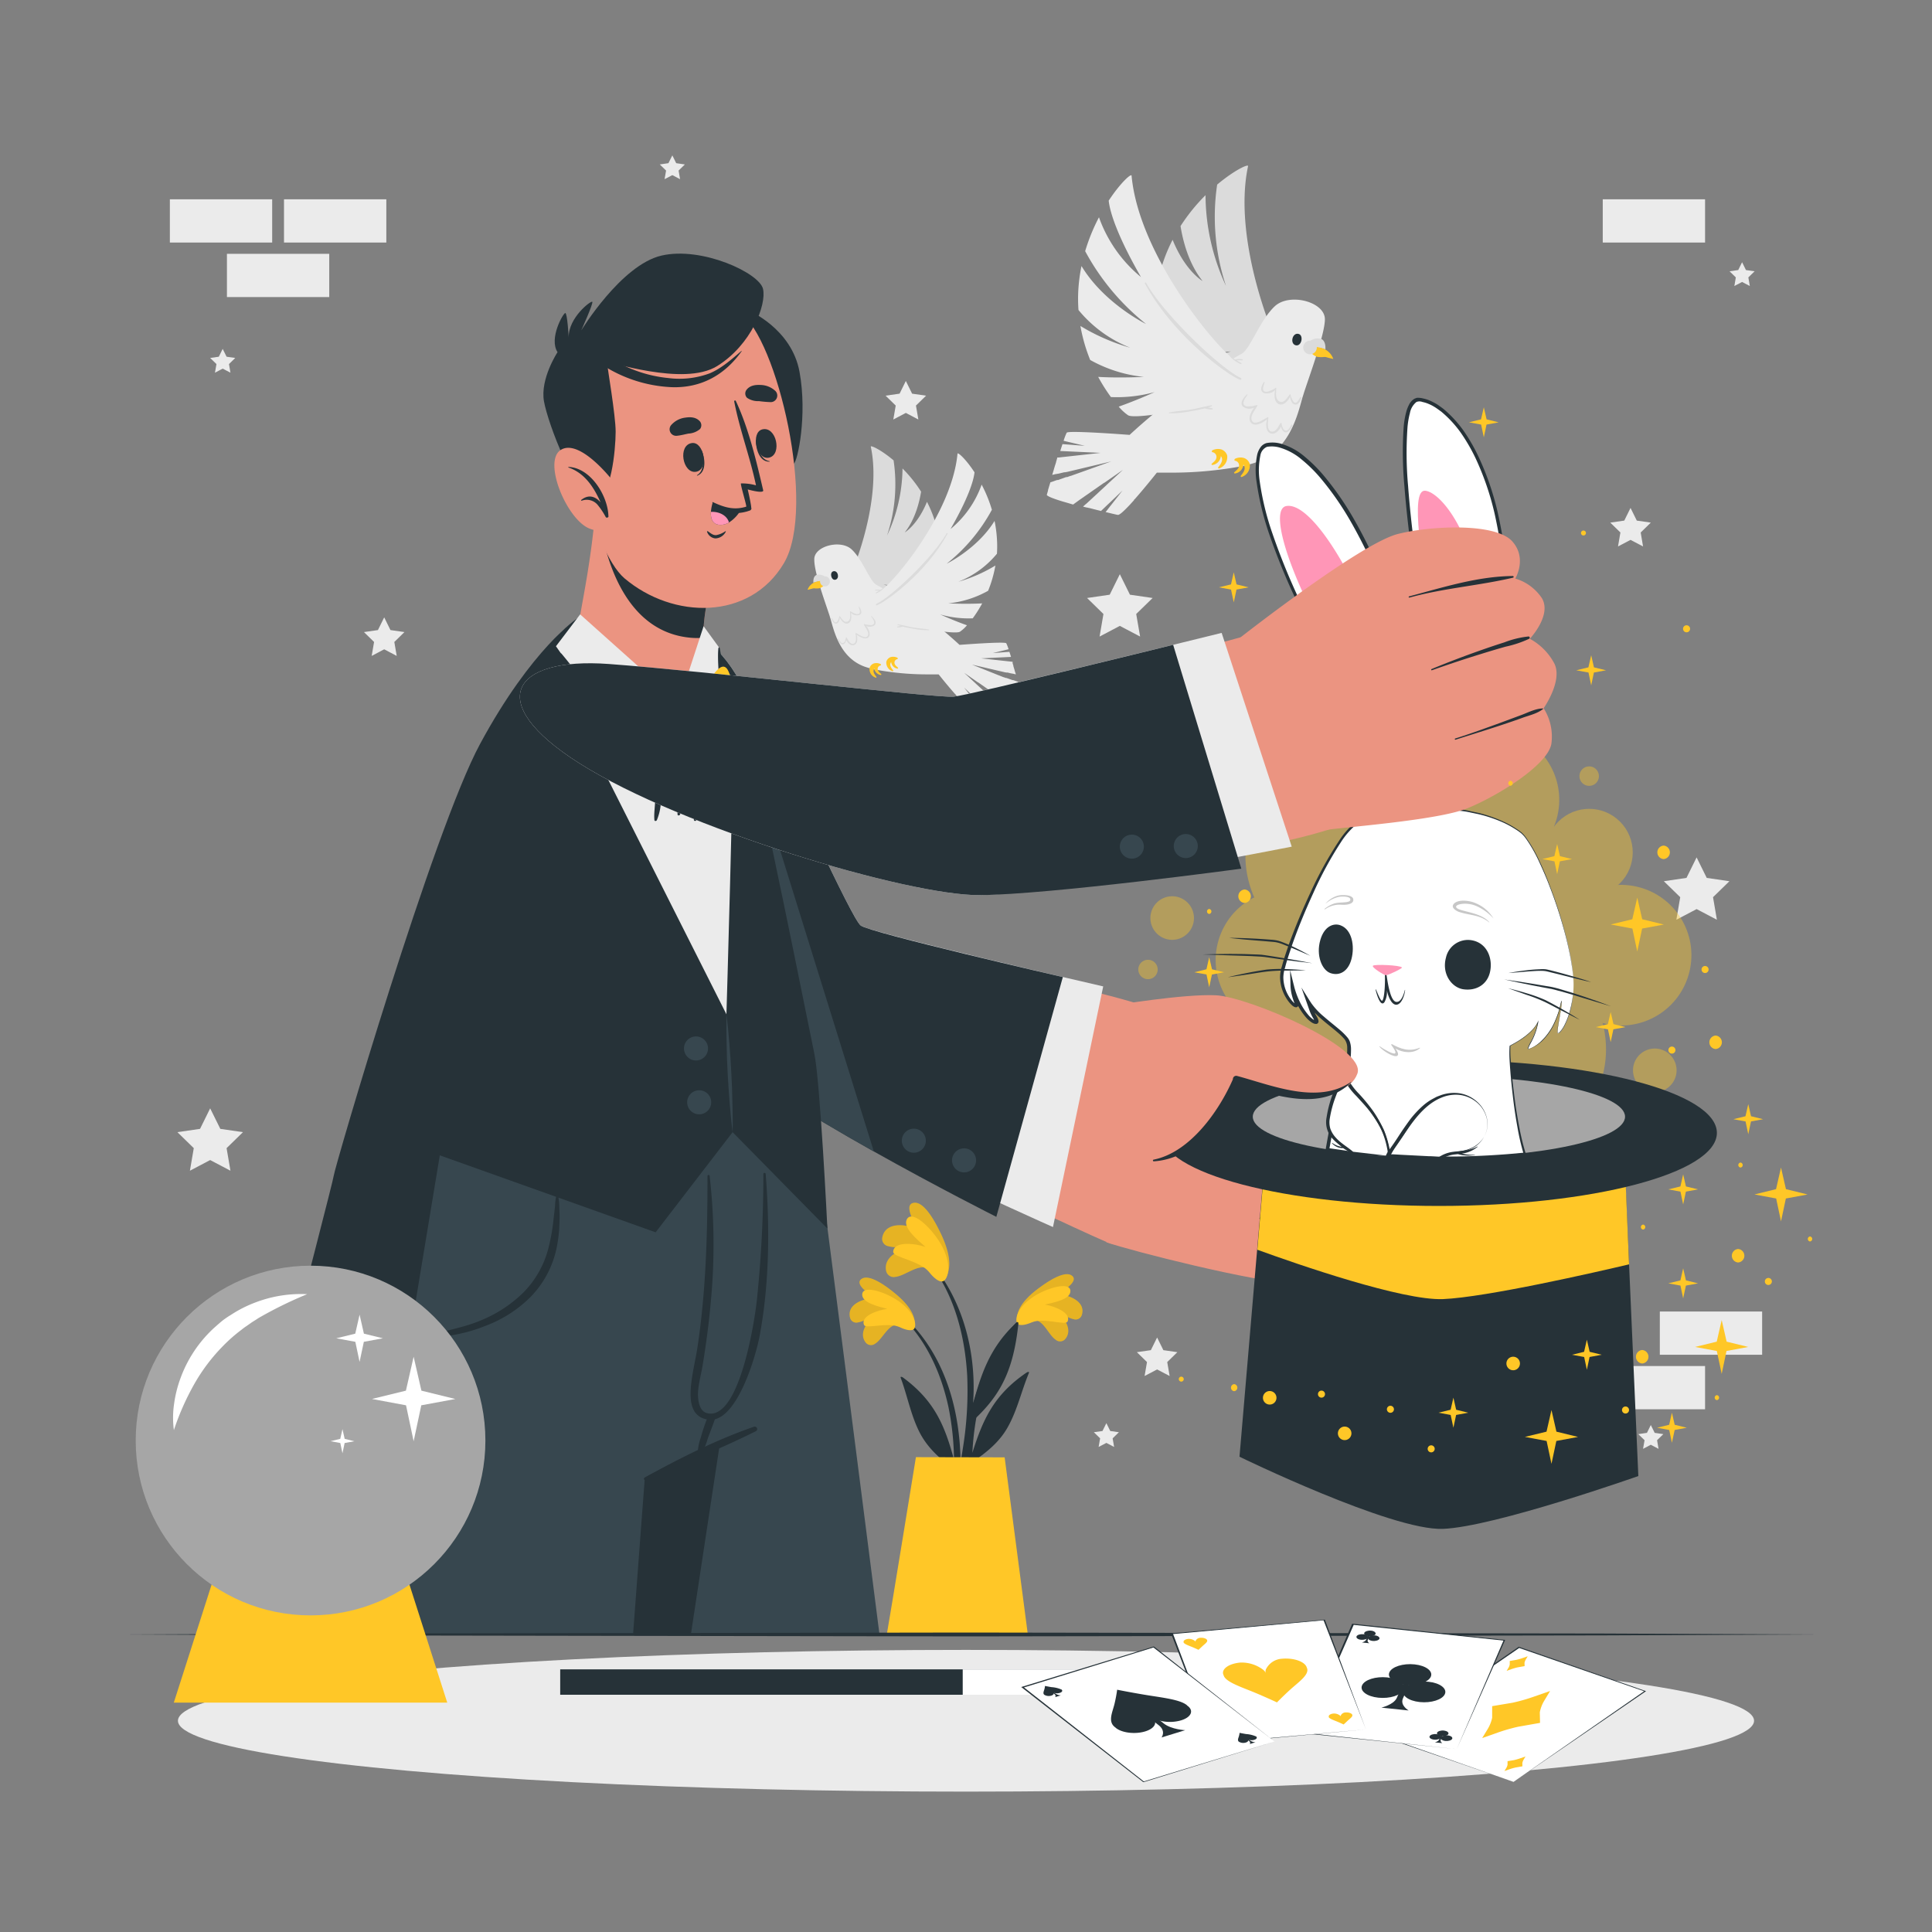 <svg xmlns="http://www.w3.org/2000/svg" viewBox="0 0 500 500"><rect x="0" y="0" width="500" height="500" fill="#808080" stroke="none"/><g id="freepik--background-complete--inject-35"><rect x="58.73" y="65.69" width="26.48" height="11.19" style="fill:#ebebeb"></rect><rect x="43.96" y="51.58" width="26.48" height="11.19" style="fill:#ebebeb"></rect><rect x="73.5" y="51.58" width="26.48" height="11.19" style="fill:#ebebeb"></rect><rect x="414.79" y="51.58" width="26.48" height="11.19" style="fill:#ebebeb"></rect><rect x="414.79" y="353.53" width="26.48" height="11.19" style="fill:#ebebeb"></rect><rect x="429.56" y="339.42" width="26.48" height="11.19" style="fill:#ebebeb"></rect><rect x="43.96" y="353.52" width="26.48" height="11.19" style="fill:#ebebeb"></rect><rect x="116.92" y="220.38" width="26.48" height="11.19" transform="translate(260.32 451.95) rotate(180)" style="fill:#ebebeb"></rect><rect x="131.69" y="234.49" width="26.48" height="11.19" transform="translate(289.86 480.17) rotate(180)" style="fill:#ebebeb"></rect><polygon points="289.81 148.6 292.43 153.91 298.3 154.76 294.05 158.9 295.06 164.74 289.81 161.98 284.57 164.74 285.57 158.9 281.33 154.76 287.19 153.91 289.81 148.6" style="fill:#ebebeb"></polygon><polygon points="439.08 221.89 441.7 227.2 447.57 228.06 443.33 232.19 444.33 238.03 439.08 235.27 433.84 238.03 434.84 232.19 430.6 228.06 436.46 227.2 439.08 221.89" style="fill:#ebebeb"></polygon><polygon points="54.39 286.84 57.02 292.15 62.88 293 58.64 297.14 59.64 302.98 54.39 300.22 49.15 302.98 50.15 297.14 45.91 293 51.77 292.15 54.39 286.84" style="fill:#ebebeb"></polygon><polygon points="234.43 98.59 236.05 101.88 239.67 102.4 237.05 104.96 237.67 108.57 234.43 106.86 231.19 108.57 231.81 104.96 229.19 102.4 232.81 101.88 234.43 98.59" style="fill:#ebebeb"></polygon><polygon points="299.46 346.14 301.08 349.42 304.7 349.94 302.08 352.5 302.7 356.11 299.46 354.41 296.22 356.11 296.84 352.5 294.22 349.94 297.84 349.42 299.46 346.14" style="fill:#ebebeb"></polygon><polygon points="99.43 159.77 101.05 163.06 104.67 163.58 102.05 166.14 102.67 169.75 99.43 168.04 96.19 169.75 96.81 166.14 94.19 163.58 97.81 163.06 99.43 159.77" style="fill:#ebebeb"></polygon><polygon points="421.98 131.45 423.6 134.73 427.23 135.25 424.61 137.81 425.22 141.42 421.98 139.72 418.74 141.42 419.36 137.81 416.74 135.25 420.36 134.73 421.98 131.45" style="fill:#ebebeb"></polygon><polygon points="351.27 223.8 352.27 225.82 354.51 226.15 352.89 227.73 353.27 229.96 351.27 228.91 349.27 229.96 349.65 227.73 348.03 226.15 350.27 225.82 351.27 223.8" style="fill:#ebebeb"></polygon><polygon points="427.23 368.79 428.23 370.82 430.47 371.15 428.85 372.73 429.23 374.96 427.23 373.9 425.22 374.96 425.61 372.73 423.99 371.15 426.23 370.82 427.23 368.79" style="fill:#ebebeb"></polygon><polygon points="450.85 67.86 451.85 69.89 454.09 70.21 452.47 71.79 452.85 74.02 450.85 72.97 448.85 74.02 449.23 71.79 447.61 70.21 449.85 69.89 450.85 67.86" style="fill:#ebebeb"></polygon><polygon points="170.97 241.74 171.97 243.77 174.21 244.09 172.59 245.67 172.97 247.9 170.97 246.85 168.97 247.9 169.35 245.67 167.73 244.09 169.97 243.77 170.97 241.74" style="fill:#ebebeb"></polygon><polygon points="286.33 368.31 287.33 370.34 289.57 370.66 287.95 372.24 288.33 374.47 286.33 373.42 284.32 374.47 284.71 372.24 283.09 370.66 285.32 370.34 286.33 368.31" style="fill:#ebebeb"></polygon><polygon points="174 40.21 175 42.23 177.24 42.56 175.62 44.14 176 46.37 174 45.32 171.99 46.37 172.38 44.14 170.75 42.56 172.99 42.23 174 40.21" style="fill:#ebebeb"></polygon><polygon points="57.63 90.29 58.64 92.32 60.88 92.64 59.26 94.22 59.64 96.45 57.63 95.4 55.63 96.45 56.02 94.22 54.39 92.64 56.63 92.32 57.63 90.29" style="fill:#ebebeb"></polygon></g><g id="freepik--Shadow--inject-35"><ellipse cx="250" cy="445.33" rx="203.95" ry="18.34" style="fill:#ebebeb"></ellipse></g><g id="freepik--Plant--inject-35"><path d="M234.62,341.32c13.49,13.2,15.75,33.62,12.91,51.52-.07.4-.7.29-.7-.09,0-4.07.12-8.11.11-12.13-.07-.19-.13-.36-.21-.54-3.52-2.56-6.75-5.46-8.76-9.42-2.25-4.43-3.14-9.42-4.86-14.05-.16-.44.31-.31.62-.08,8.21,6.05,10.82,12.56,13.17,21.26a72.5,72.5,0,0,0-1.42-13.55c-1.77-8.26-5.28-16.44-11.21-22.57C234.05,341.44,234.39,341.08,234.62,341.32Z" style="fill:#263238"></path><path d="M232.09,342.85c-2.32.08-3.77,3.79-5.58,4.87a1.74,1.74,0,0,1-2.56-.4c-1.79-2.5.66-5.59,3-7.31-1.66.68-3,1.87-4.81,2.21a1.67,1.67,0,0,1-2.17-1.3c-.79-3.41,3.49-4.92,6.42-5-1.42-1-5.5-3.67-3.33-5s7,2.51,8.54,3.78c2.29,1.86,5,4.64,5.13,7.55C236.85,345.66,233.88,343.57,232.09,342.85Z" style="fill:#FFC727"></path><path d="M232.09,342.85c-2.32.08-3.77,3.79-5.58,4.87a1.74,1.74,0,0,1-2.56-.4c-1.79-2.5.66-5.59,3-7.31-1.66.68-3,1.87-4.81,2.21a1.67,1.67,0,0,1-2.17-1.3c-.79-3.41,3.49-4.92,6.42-5-1.42-1-5.5-3.67-3.33-5s7,2.51,8.54,3.78c2.29,1.86,5,4.64,5.13,7.55C236.85,345.66,233.88,343.57,232.09,342.85Z" style="opacity:0.1"></path><path d="M232.76,343.43c-3-1.35-8.66.59-9.15-.53-1-2.29,3.57-3.86,6-4.16-2.26-.61-6.6-1.59-6.47-3.77.17-2.67,6.66-.38,9.94,2.14,4.14,3.18,4.11,6.24,3.43,6.85C235.6,344.8,233.25,343.65,232.76,343.43Z" style="fill:#FFC727"></path><path d="M265.34,340c-14,12.68-17,33-14.86,51,.06.41.69.32.7-.06.16-4.07.19-8.11.36-12.13.08-.18.14-.35.23-.53,3.61-2.42,7-5.19,9.11-9.07,2.42-4.34,3.49-9.3,5.39-13.86.18-.44-.3-.32-.62-.11-8.43,5.74-11.29,12.14-14,20.75a72.53,72.53,0,0,1,1.94-13.49c2.09-8.18,5.9-16.22,12.06-22.12C265.91,340.15,265.58,339.78,265.34,340Z" style="fill:#263238"></path><path d="M267.81,341.64c2.32.17,3.63,3.93,5.4,5.08a1.74,1.74,0,0,0,2.57-.3c1.89-2.44-.45-5.61-2.7-7.42,1.63.74,2.95,2,4.72,2.39a1.68,1.68,0,0,0,2.22-1.22c.91-3.37-3.3-5.05-6.23-5.23,1.46-.94,5.63-3.47,3.52-4.87s-7.07,2.25-8.68,3.45c-2.36,1.77-5.2,4.45-5.41,7.35C263,344.26,266,342.29,267.81,341.64Z" style="fill:#FFC727"></path><path d="M267.81,341.64c2.32.17,3.63,3.93,5.4,5.08a1.74,1.74,0,0,0,2.57-.3c1.89-2.44-.45-5.61-2.7-7.42,1.63.74,2.95,2,4.72,2.39a1.68,1.68,0,0,0,2.22-1.22c.91-3.37-3.3-5.05-6.23-5.23,1.46-.94,5.63-3.47,3.52-4.87s-7.07,2.25-8.68,3.45c-2.36,1.77-5.2,4.45-5.41,7.35C263,344.26,266,342.29,267.81,341.64Z" style="opacity:0.1"></path><path d="M267.12,342.19c3-1.24,8.64.92,9.16-.18,1.07-2.25-3.42-4-5.86-4.39,2.28-.52,6.65-1.33,6.6-3.52-.06-2.67-6.63-.63-10,1.77-4.26,3-4.34,6.07-3.68,6.71C264.23,343.45,266.62,342.39,267.12,342.19Z" style="fill:#FFC727"></path><path d="M251,373.5a137.2,137.2,0,0,1-4.34,20.05.5.5,0,0,1-1-.2c.91-6.18,2.59-12.24,3.51-18.42A92.8,92.8,0,0,0,250.31,356c-.59-10.42-3.42-21.49-10.21-29.64-.15-.19.17-.46.32-.28,13.6,15.86,11.44,35.3,11.43,37,1.92-6.56,3.91-14.09,11.19-20.77.32-.29.56-.16.51.33-1.3,12.18-4.69,18.54-11.75,25.05Q251.5,370.65,251,373.5Z" style="fill:#263238"></path><path d="M240,328.21c-2.45-1.09-5.82,2-8.25,2.24a2,2,0,0,1-2.45-1.71c-.6-3.5,3.5-5.46,6.77-6.09-2.06-.12-4.08.43-6.1-.12a1.93,1.93,0,0,1-1.6-2.44c.9-3.93,6.1-3.35,9.18-1.95-1-1.74-3.85-6.58-.94-6.87s6,6.13,7,8.23c1.44,3.08,2.88,7.34,1.52,10.42C243.5,333.51,241.47,329.84,240,328.21Z" style="fill:#FFC727"></path><path d="M240,328.21c-2.45-1.09-5.82,2-8.25,2.24a2,2,0,0,1-2.45-1.71c-.6-3.5,3.5-5.46,6.77-6.09-2.06-.12-4.08.43-6.1-.12a1.93,1.93,0,0,1-1.6-2.44c.9-3.93,6.1-3.35,9.18-1.95-1-1.74-3.85-6.58-.94-6.87s6,6.13,7,8.23c1.44,3.08,2.88,7.34,1.52,10.42C243.5,333.51,241.47,329.84,240,328.21Z" style="opacity:0.1"></path><path d="M240.39,329.14c-2.4-2.89-9.29-3.75-9.23-5.16.13-2.86,5.65-2.2,8.35-1.28-2-1.77-6-5-4.81-7.17,1.51-2.68,7.09,3,9.23,7.23,2.69,5.38,1.13,8.54.11,8.83C242.64,332,240.78,329.62,240.39,329.14Z" style="fill:#FFC727"></path><path d="M260,377.16,266,423h-36.5c.75-4.06,7.54-45.89,7.54-45.89Z" style="fill:#FFC727"></path></g><g id="freepik--Doves--inject-35"><path d="M333.9,95.19l-8.72,9.32s-19.34-1.78-21.13-3.65a8.12,8.12,0,0,1-.94-1.41,80.26,80.26,0,0,0,13.6-2.21,46.41,46.41,0,0,1-14.55.22,37.86,37.86,0,0,1-1.87-5.52,33.87,33.87,0,0,0,18.26-1c-9.24,1-15.73-1.06-19-2.57a43.19,43.19,0,0,1-.65-8,32.7,32.7,0,0,0,12.88,5.09,30.64,30.64,0,0,1-12.56-9.74,39.64,39.64,0,0,1,2.19-9,41,41,0,0,1,2.06-4.66c3.24,8,7.6,10.58,7.76,10.67-3.65-4.52-5.12-10.55-5.71-14.22a47.81,47.81,0,0,1,6.47-8A56,56,0,0,0,317.29,74,56.67,56.67,0,0,1,315,47.77C319.5,44,323.11,42.36,323,43,318.73,62.87,330.57,91.19,333.9,95.19Z" style="fill:#dbdbdb"></path><path d="M337.35,102c0,.07-.05.15-.07.23s-.12.39-.18.56l-.09.33,0,0h0c-1.23,4.33-3.38,13.87-12.49,16.72-.85.27-1.75.51-2.68.72h0l-.39.08a0,0,0,0,1,0,0,98.5,98.5,0,0,1-18.35,1.68h-.14a2.62,2.62,0,0,0-.28,0h-.15c-1.94,0-3.14,0-3.14,0s-2.94,3.72-5.68,6.82c0,0,0,0,0,0-.28.21-.23.24-.2.27l-1.05,1.16h0l-.16.17-.52.54h0l-.11.11c-1.13,1.16-2,1.92-2.38,1.86s-1.5-.33-3.16-.73l.44-.55.12-.16h0l.44-.57.3-.38.72-.91,0,0,1.52-1.94h0l.08-.11.18-.23.36-.45.2-.26-.78.74-.95.91-.12.11-1.48,1.41-.11.1-.62.59-.36.34h0l-1.13,1.08,0,0h0l-.22-.06h0c-.79-.19-1.63-.4-2.5-.63h0l-.26-.07h0l-.09,0h0l-.45-.12-.13,0h0l-1-.25.65-.6.05-.05h0l.05,0,.09-.09.23-.21h0l.07-.06.66-.61,1.32-1.22h0l.1-.09.34-.31.83-.78,0,0h0l.51-.47,0,0,.87-.8h0l.1-.09.1-.1.14-.14h0l.53-.49,0,0,3.69-3.41-1.09.76h0l-.25.18-3.49,2.42-.06,0-3.29,2.29-.25.17-.2.15-1,.69-.1.07-.33.23-.24.17-.42.29-.79.55,0,0h0l-1.37,1h0l-.07,0h0l-2-.59h0l-.19-.05h0c-.76-.22-1.46-.44-2.07-.65h0c-1.56-.53-2.56-1-2.49-1.23s.14-.52.31-1.07c0,0,0-.1,0-.15.16-.55.37-1.23.61-2l.23-.08.06,0,.75-.27h0l.22-.08,0,0,.47-.16h0l.1,0,.06,0,.09,0,.41-.15.35-.13h0l.41-.14.34-.13h0l.61-.22.05,0,.06,0h0l.14,0,.5-.18,0,0,.33-.12h.09l10.48-3.75-11.55,2.75-.1,0-.28.06-.1,0-.12,0h0s0,0,0,0h0l-.26.06h0l-.74.18-.53.13h0l-.12,0-.36.08h0l-.08,0h-.05l-.68.16-.31.08.14-.47c.1-.31.19-.62.29-.93a0,0,0,0,1,0,0h0a.14.14,0,0,1,0-.06h0c.08-.24.15-.49.23-.74h0c0-.08.05-.17.08-.26s.08-.26.13-.4h0a1.42,1.42,0,0,1,.05-.16h0a2,2,0,0,1,.07-.23s0,0,0-.05h0c.06-.23.13-.45.2-.67,0-.06,0-.13.07-.2s0,0,0-.06l0-.08s0,0,0,0l.06-.2v0H274l10.85-1.2-10.46-.48c.2-.63.4-1.24.58-1.78l5.79.44-5.5-1.3a14.57,14.57,0,0,1,.8-2.1c.53-.65,16.28.57,16.28.57a149.89,149.89,0,0,1,29-21c2.2-1.17,4.68-8.62,8.54-12.26s13.18-1.16,13,3.47C342.8,86.73,338.83,97.35,337.35,102Z" style="fill:#ebebeb"></path><path d="M336.09,86.42c-1.64-.44-2.32,2.51-.79,2.93S337.47,86.8,336.09,86.42Z" style="fill:#263238"></path><path d="M339.1,88.2a3.39,3.39,0,0,1,2.83-.49c1.31.56,1.08,2.7,1.08,2.7a12.55,12.55,0,0,0-3.27-.6C338.42,89.84,339.1,88.2,339.1,88.2Z" style="fill:#dbdbdb"></path><path d="M339.06,91a3.74,3.74,0,0,0,1.83,1.35,6.82,6.82,0,0,0,2.53-.09Z" style="fill:#FFC727"></path><path d="M339.71,89.68a11.44,11.44,0,0,1,2.65.49,4.51,4.51,0,0,1,2.69,2.71c-.12.1-6.05-1.66-6.05-1.66Z" style="fill:#FFC727"></path><path d="M338.39,88.29a1.76,1.76,0,1,1-1.1,1.89A1.79,1.79,0,0,1,338.39,88.29Z" style="fill:#dbdbdb"></path><path d="M336.56,102.78c-.44.49-.95,2.12-1.83,1.14a4.91,4.91,0,0,1-.74-1.78.14.14,0,0,0,0-.07h0a.07.07,0,0,0-.09,0,.11.11,0,0,0-.09,0c-.63.73-1.48,2.42-2.66,1.84s-.89-2.31-.86-3.33l0,0c.08-.09,0-.27-.14-.21a7.13,7.13,0,0,1-2.13,1c-1.79.21-1-1.51-.73-2.43a.11.11,0,0,0-.19-.09c-.5.83-1.3,2.25,0,2.87a3.07,3.07,0,0,0,2.91-.77c-.29,1.2-.28,3.19,1,3.65s2.38-.93,2.88-2c.07.81.34,1.84,1.13,2.06,1,.28,1.65-1,1.78-1.72A.11.11,0,0,0,336.56,102.78Z" style="fill:#dbdbdb"></path><path d="M334.22,109.9c-.37.51-.68,1.54-1.43,1.52s-.92-1-1.1-1.59l0-.13c0-.17-.21-.31-.32-.16-.52.76-1.17,2.41-2.37,2.12s-.85-2.6-.75-3.45a.14.14,0,0,0,0-.12A.18.18,0,0,0,328,108c-.87.45-3.71,2.54-4.11.51-.22-1.15,1-2.45,1.45-3.42h0a.14.14,0,0,0-.09-.26,7.24,7.24,0,0,1-2.61.33c-1.67-.37-.39-2.18.19-2.93a.1.1,0,0,0-.15-.13c-.74.73-2,2.1-1,3.14a2.86,2.86,0,0,0,2.87.27c-.84,1.1-1.66,2.88-.8,3.89,1,1.18,3.1,0,4.16-.87-.33,1.16-.38,3.1.83,3.59s2.3-.67,2.79-1.74c.14.71.52,1.46,1.24,1.51s1.62-1.12,1.72-1.85C334.48,109.89,334.3,109.78,334.22,109.9Z" style="fill:#dbdbdb"></path><path d="M319.3,92.93l-5.67,11.7s-19.36,4.14-21.67,2.85a12.38,12.38,0,0,1-2.44-2.24c4.83-1.71,9.31-3.77,9.31-3.77a36.74,36.74,0,0,1-11.32,1.29,44.09,44.09,0,0,1-3.3-5.22c5.69.33,11.8,0,11.8,0a35.81,35.81,0,0,1-13.87-4.38,43.23,43.23,0,0,1-2.53-8.8A52.49,52.49,0,0,0,292.54,90a33.11,33.11,0,0,1-13.43-9.77h0a40.35,40.35,0,0,1-.05-5,43.25,43.25,0,0,1,.83-6.38c5.88,9.73,16.71,15,16.71,15A61.1,61.1,0,0,1,280.84,65a49.61,49.61,0,0,1,3.57-8.77A35.36,35.36,0,0,0,295.28,71.7c-5.84-10.16-8-16.49-8.35-19.77,3.06-4.66,5.86-7.12,5.92-6.47C294.74,66.07,314.84,90,319.3,92.93Z" style="fill:#ebebeb"></path><path d="M321.15,97.83c-5.3-2.47-19.95-16.41-24.55-24.65a.18.18,0,0,0-.31.17c7.55,13.9,21.86,24,24.66,24.94C321.21,98.38,321.41,98,321.15,97.83Z" style="fill:#dbdbdb"></path><path d="M321.53,93a2.94,2.94,0,0,0-1.83.07l0,0a10.7,10.7,0,0,1-1.35-1c-.06-.06-.16,0-.1.09a7.54,7.54,0,0,0,2.85,2.06.15.15,0,0,0,.13-.27c-.41-.23-.81-.45-1.19-.68a10.43,10.43,0,0,1,1.48,0A.14.14,0,0,0,321.53,93Z" style="fill:#dbdbdb"></path><path d="M313.72,105.66c-.36-.09-.73-.15-1.11-.21.33-.1.66-.21,1-.33a.12.12,0,0,0-.06-.24c-1.82.32-3.61.81-5.44,1.12s-3.68.38-5.49.74a.1.1,0,0,0,0,.2,24.3,24.3,0,0,0,5.31-.48c1.28-.21,2.59-.44,3.86-.77a6.44,6.44,0,0,0,1.88.28C313.85,106,313.91,105.7,313.72,105.66Z" style="fill:#dbdbdb"></path><path d="M317.59,117.87a2.43,2.43,0,0,0-1.48-1.55,3.24,3.24,0,0,0-2.29.19.26.26,0,0,0-.18.28.17.17,0,0,0,.13.24,1.22,1.22,0,0,1,1,1.57c-.17.65-.76,1-1.19,1.44a.19.19,0,0,0,.16.3,2.55,2.55,0,0,0,2.21-2.22s0-.06,0-.09a1.27,1.27,0,0,1,.18.27c.48.94-.3,1.92-.84,2.61a.21.21,0,0,0,.17.34A3.11,3.11,0,0,0,317.59,117.87Z" style="fill:#FFC727"></path><path d="M323.44,120.07a2.41,2.41,0,0,0-1.48-1.54,3.24,3.24,0,0,0-2.29.18.26.26,0,0,0-.18.28.18.18,0,0,0,.12.25,1.21,1.21,0,0,1,1,1.57c-.18.64-.76,1-1.19,1.43a.19.19,0,0,0,.16.3,2.55,2.55,0,0,0,2.21-2.21s0-.06,0-.1a2.11,2.11,0,0,1,.18.27c.48,1-.3,1.92-.84,2.62a.21.21,0,0,0,.17.34A3.13,3.13,0,0,0,323.44,120.07Z" style="fill:#FFC727"></path><path d="M217.28,154.36l6.48,6.92s14.37-1.31,15.69-2.71a5.13,5.13,0,0,0,.7-1,58.77,58.77,0,0,1-10.1-1.64,34.44,34.44,0,0,0,10.81.17,29.85,29.85,0,0,0,1.39-4.1,25.21,25.21,0,0,1-13.57-.73,26.7,26.7,0,0,0,14.13-1.91,31.34,31.34,0,0,0,.48-5.92,24,24,0,0,1-9.57,3.78,22.63,22.63,0,0,0,9.33-7.23,29.47,29.47,0,0,0-1.62-6.66,32,32,0,0,0-1.53-3.46c-2.41,5.92-5.65,7.86-5.76,7.93,2.7-3.36,3.8-7.84,4.24-10.56a35.58,35.58,0,0,0-4.81-6,41.54,41.54,0,0,1-4,17.35,42.11,42.11,0,0,0,1.69-19.45c-3.32-2.8-6-4-5.9-3.53C228.55,130.35,219.75,151.39,217.28,154.36Z" style="fill:#dbdbdb"></path><path d="M214.72,159.43a.84.84,0,0,0,.05.17c0,.15.09.29.13.42a2.33,2.33,0,0,0,.07.25s0,0,0,0h0c.92,3.22,2.51,10.3,9.28,12.42.63.2,1.3.38,2,.54h0l.29.06h0a73.35,73.35,0,0,0,13.63,1.24h.42c1.44,0,2.33,0,2.33,0s2.19,2.76,4.23,5.06h0c.21.15.18.17.16.19l.77.86h0l.11.12.39.41h0l.08.08c.84.86,1.51,1.43,1.76,1.39s1.12-.25,2.35-.55l-.32-.41-.09-.12h0l-.34-.42-.22-.28-.53-.69h0l-1.14-1.44h0l-.07-.08-.13-.17-.26-.33-.15-.2.57.55.71.68.09.08,1.1,1,.08.07.46.44.27.25h0l.84.8,0,0h0l.17,0h0l1.86-.46h0l.19,0h0l.07,0h0l.33-.08.1,0h0l.71-.19-.48-.44,0,0h0l0,0-.07-.07-.17-.15h0l0,0-.49-.46-1-.91h0l-.07-.07-.25-.23-.63-.58h0l-.38-.35,0,0-.64-.59h0l-.08-.06-.07-.07-.11-.11h0l-.39-.36,0,0-2.74-2.54.81.57h0l.19.13,2.59,1.8.05,0,2.44,1.7.19.13.15.11.74.51.07,0,.25.18.17.12.32.21.58.41,0,0h0l1,.71h0l.05,0h0c.52-.15,1-.29,1.52-.44h0l.14,0h0l1.54-.48h0c1.17-.39,1.91-.72,1.86-.91l-.23-.79a.49.49,0,0,0,0-.11c-.12-.41-.27-.92-.45-1.5l-.17-.06,0,0-.56-.2h0l-.16-.05,0,0-.35-.12h0l-.07,0h-.05l-.06,0-.31-.11-.25-.09h0l-.31-.11-.25-.09h0l-.46-.16h0l-.05,0h0l-.1,0-.37-.13h0l-.25-.09h-.06L251.54,172l8.58,2,.08,0,.2.05.08,0,.09,0h0l.19,0h0l.54.14.4.09h0l.1,0,.26.07h.1l.5.12.24.05c0-.11-.07-.23-.11-.35l-.21-.68v0h0s0,0,0-.05h0c-.05-.19-.11-.37-.17-.55h0l-.06-.2-.09-.29h0a.76.76,0,0,0,0-.11h0c0-.05,0-.11-.05-.16l0,0h0l-.15-.5a.88.88,0,0,0,0-.15s0,0,0,0,0,0,0-.07h0c0-.05,0-.1,0-.15v0h-.11l-8.06-.88,7.77-.37c-.15-.47-.29-.91-.43-1.32l-4.3.33,4.09-1a11.64,11.64,0,0,0-.6-1.55c-.4-.49-12.09.42-12.09.42a111.27,111.27,0,0,0-21.56-15.57c-1.64-.87-3.48-6.41-6.34-9.11s-9.8-.87-9.69,2.57C210.67,148.08,213.61,156,214.72,159.43Z" style="fill:#ebebeb"></path><path d="M215.65,147.85c1.22-.34,1.72,1.86.59,2.17S214.62,148.13,215.65,147.85Z" style="fill:#263238"></path><path d="M213.41,149.17a2.52,2.52,0,0,0-2.1-.37c-1,.42-.8,2-.8,2a9.34,9.34,0,0,1,2.43-.45C213.92,150.38,213.41,149.17,213.41,149.17Z" style="fill:#dbdbdb"></path><path d="M213.45,151.24a2.81,2.81,0,0,1-1.36,1,5,5,0,0,1-1.89-.07Z" style="fill:#FFC727"></path><path d="M213,150.27a8.09,8.09,0,0,0-2,.36,3.35,3.35,0,0,0-2,2c.09.07,4.5-1.24,4.5-1.24Z" style="fill:#FFC727"></path><path d="M213.94,149.24a1.27,1.27,0,0,0-1.66.89,1.27,1.27,0,1,0,2.48.51A1.31,1.31,0,0,0,213.94,149.24Z" style="fill:#dbdbdb"></path><path d="M215.3,160c.33.37.71,1.58,1.36.85a3.71,3.71,0,0,0,.55-1.33s0,0,0-.05h0a.05.05,0,0,1,.07,0,.11.11,0,0,1,.07,0c.46.55,1.1,1.8,2,1.37s.66-1.71.64-2.47l0,0c-.05-.07,0-.2.11-.16a5.31,5.31,0,0,0,1.58.7c1.33.16.77-1.11.55-1.8a.08.08,0,1,1,.14-.07c.37.62,1,1.68,0,2.13a2.27,2.27,0,0,1-2.17-.57c.22.9.22,2.37-.72,2.72s-1.77-.7-2.14-1.48c-.05.6-.25,1.37-.84,1.54s-1.22-.71-1.32-1.29A.07.07,0,0,1,215.3,160Z" style="fill:#dbdbdb"></path><path d="M217,165.29c.28.38.51,1.14,1.06,1.13s.69-.71.82-1.18a.44.44,0,0,1,0-.1c0-.13.15-.23.23-.12.39.56.87,1.79,1.77,1.58s.62-1.94.55-2.56a.12.12,0,0,1,0-.09.13.13,0,0,1,.19-.09c.65.34,2.75,1.89,3.05.38.17-.85-.73-1.82-1.07-2.54h0c-.08-.06,0-.21.07-.19a5.56,5.56,0,0,0,1.94.24c1.24-.27.29-1.62-.14-2.18-.06-.07,0-.15.11-.09.55.54,1.51,1.56.76,2.33a2.14,2.14,0,0,1-2.14.2c.63.82,1.24,2.15.6,2.89s-2.3,0-3.09-.64c.25.86.28,2.3-.62,2.66s-1.71-.5-2.07-1.29c-.11.53-.39,1.09-.92,1.12s-1.2-.83-1.28-1.38C216.84,165.28,217,165.2,217,165.29Z" style="fill:#dbdbdb"></path><path d="M228.13,152.68l4.21,8.69s14.38,3.08,16.09,2.12a9.08,9.08,0,0,0,1.82-1.67c-3.59-1.27-6.92-2.8-6.92-2.8a26.72,26.72,0,0,0,8.41,1,32.73,32.73,0,0,0,2.45-3.87c-4.22.24-8.77,0-8.77,0a26.33,26.33,0,0,0,10.31-3.26,32.68,32.68,0,0,0,1.88-6.53,39.42,39.42,0,0,1-9.6,4.2,24.66,24.66,0,0,0,10-7.26h0a29.35,29.35,0,0,0,0-3.76,32.31,32.31,0,0,0-.62-4.73C253,142,245,145.88,245,145.88a45.34,45.34,0,0,0,11.7-13.95,35.47,35.47,0,0,0-2.65-6.51A26.26,26.26,0,0,1,246,136.91c4.34-7.55,5.95-12.25,6.2-14.68-2.27-3.47-4.35-5.3-4.4-4.81C246.37,132.72,231.44,150.54,228.13,152.68Z" style="fill:#ebebeb"></path><path d="M226.75,156.32c3.94-1.84,14.82-12.19,18.24-18.31.08-.15.3,0,.23.12-5.61,10.33-16.24,17.81-18.32,18.53C226.71,156.73,226.56,156.41,226.75,156.32Z" style="fill:#dbdbdb"></path><path d="M226.47,152.7a2.22,2.22,0,0,1,1.35,0l0,0a7.82,7.82,0,0,0,1-.74.05.05,0,0,1,.08.07,5.63,5.63,0,0,1-2.12,1.53.11.11,0,0,1-.09-.2c.3-.17.59-.33.88-.51a6.72,6.72,0,0,0-1.1,0A.1.1,0,0,1,226.47,152.7Z" style="fill:#dbdbdb"></path><path d="M232.27,162.14a6.78,6.78,0,0,1,.83-.16c-.25-.07-.49-.15-.74-.24a.09.09,0,0,1,0-.18c1.36.24,2.68.6,4,.83s2.74.29,4.08.55c.08,0,.06.14,0,.15a18,18,0,0,1-3.94-.36c-.95-.15-1.92-.33-2.87-.57a4.8,4.8,0,0,1-1.4.21A.12.12,0,0,1,232.27,162.14Z" style="fill:#dbdbdb"></path><path d="M229.39,171.21a1.82,1.82,0,0,1,1.1-1.15,2.47,2.47,0,0,1,1.71.14.2.2,0,0,1,.13.21.14.14,0,0,1-.09.18.89.89,0,0,0-.71,1.16c.13.48.56.72.88,1.07a.14.14,0,0,1-.12.22,1.89,1.89,0,0,1-1.64-1.64s0-.05,0-.07a1.43,1.43,0,0,0-.14.2c-.36.7.22,1.42.63,1.94a.15.15,0,0,1-.13.25A2.32,2.32,0,0,1,229.39,171.21Z" style="fill:#FFC727"></path><path d="M225.05,172.84a1.78,1.78,0,0,1,1.1-1.14,2.38,2.38,0,0,1,1.7.14.2.2,0,0,1,.14.2.14.14,0,0,1-.1.18.91.91,0,0,0-.71,1.17c.13.48.57.72.88,1.07a.13.13,0,0,1-.11.22c-.74-.05-1.69-.86-1.64-1.64V173a1,1,0,0,0-.13.2c-.36.7.22,1.42.62,1.94a.15.15,0,0,1-.12.25A2.32,2.32,0,0,1,225.05,172.84Z" style="fill:#FFC727"></path></g><g id="freepik--Character--inject-35"><path d="M227.61,423h-86.9c-2.74-29.46-5.49-59.65-7.67-83.72-.07-.8-.15-1.6-.22-2.39-2.46-27.23-4.13-46.05-4.13-46.05h82a1.79,1.79,0,0,1,0,.25C211.3,295.55,219.65,360.63,227.61,423Z" style="fill:#37474f"></path><path d="M153.88,423H152.5c-3.79-31.9-6.87-63.86-9.67-95.86v0q-.24-2.87-.5-5.75c-.56-6.57-1.12-13.17-1.66-19.75,0-.2.29-.2.32,0q.91,8.75,1.78,17.46a.09.09,0,0,1,0,.05c.2,2.12.42,4.23.63,6.36h0c2.23,22.08,4.44,44.14,6.86,66.19Q152,407.37,153.88,423Z" style="fill:#263238"></path><path d="M198.85,290.84l-11,72.72h0l-.39,2.46v0l-1,6.55h0l-.08.46-.26,1.76h0L178.8,423H132.12c-4.79-27-9.69-54.68-13.75-77.65h0c-.09-.52-.18-1-.27-1.52-5.47-30.91-9.38-53-9.38-53Z" style="fill:#263238"></path><path d="M210.77,290.77s0,.1-.05.32c-.65,4.24-7.71,49.71-19.44,79.55h0c-.08.25-.17.48-.28.74,0,0-1.65.51-4.63,1.69-1.16.46-2.54,1-4.1,1.7h0l-1.7.76c-3.44,1.54-7.61,3.56-12.37,6.14-.46.24-.91.49-1.36.74,0,0,0,.19,0,.54h0c-.24,3.13-1.46,19.19-3,40H82c6.3-64.93,13.22-132.23,13.22-132.23Z" style="fill:#37474f"></path><path d="M104.36,303.42c-2.33,30.46-4.56,60.92-7,91.34Q96.21,408.88,95,423h-1.2q5.19-59.78,9.87-119.56C103.71,303,104.39,303,104.36,303.42Z" style="fill:#263238"></path><path d="M195.13,369.24c-9.8,3.38-19.25,8.16-28.3,13.18a.32.32,0,0,0,.27.59c9.53-4.1,19.25-8,28.55-12.63A.63.63,0,0,0,195.13,369.24Z" style="fill:#263238"></path><path d="M198.16,303.82c0-.33-.6-.4-.6,0a315.22,315.22,0,0,1-1.6,31.85c-.44,4.91-4.39,32.05-12.91,30.07-1.42-.33-2.15-1.73-2.37-3.88-.27-2.58.7-5.75,1.13-8.32.94-5.69,1.7-11.39,2.19-17.12a155.92,155.92,0,0,0-.35-32.11.28.28,0,0,0-.55,0c0,14.83-.37,29.63-2.59,44.32-1.06,7.06-4.62,17.69,2.76,18.77s12.39-16.69,13.3-21.56C199.14,332.24,199.24,317.57,198.16,303.82Z" style="fill:#263238"></path><path d="M183.28,366.43a46.67,46.67,0,0,0-1.92,5.63,12.91,12.91,0,0,0-.79,4.62c0,.3.43.33.59.13a16.36,16.36,0,0,0,2-4.5c.64-1.74,1.33-3.47,1.93-5.23A1,1,0,0,0,183.28,366.43Z" style="fill:#263238"></path><path d="M144.75,312.7a15.36,15.36,0,0,0-.37-3.52.18.18,0,0,0-.34,0,14,14,0,0,0-.4,3c-.12,1.17-.27,2.33-.4,3.5a49.86,49.86,0,0,1-1.25,7.09,25.12,25.12,0,0,1-6.5,11.69,34,34,0,0,1-11,7.24c-4.58,1.94-9.39,2.66-14.12,4.05-.19.05-.14.34.06.35a40.91,40.91,0,0,0,15.28-3,32.7,32.7,0,0,0,11.47-7.32,25.58,25.58,0,0,0,6.69-12,35.4,35.4,0,0,0,.91-7.11A33.2,33.2,0,0,0,144.75,312.7Z" style="fill:#263238"></path><path d="M168.08,186c2.24,40.34,14.44,79.43,20.29,85.25,9.19,9.15,96,49.7,99,50.57,7.4,2.1,12.89-54.12,8.88-61.31-.92-1.64-72.64-17.8-75.26-20.1-3-2.65-15.94-35.28-30.93-64.49C179.52,155.4,166.83,163.39,168.08,186Z" style="fill:#eb9481"></path><path d="M286.33,321.5c6.76,2.35,38.67,10.36,48.05,10.6s36.43-1,37.35-8.18-7-7.43-7-7.43,11.34-2.34,11.6-9.64-12.11-7.3-12.11-7.3,11.47-3.25,11.21-10.55-12.7-5.22-12.7-5.22,10.62-2.48,7.88-8.4c-3.3-7.13-22.37-.33-32.7-1.38-2.35-.23-47.24-8.19-47.24-8.19Z" style="fill:#eb9481"></path><path d="M363.76,283.63c-14,5-21,4.7-35.33,1.46-.27-.06-.43.34-.15.43,13.71,4.45,22.44,6,35.75-1.23C364.68,283.94,364.42,283.39,363.76,283.63Z" style="fill:#263238"></path><path d="M365.29,299.14c-15,3.88-22.62,3.67-37.84,1.37-.21,0-.29.33-.08.38,14.74,3.5,23.49,4.89,38-1C366,299.66,366,299,365.29,299.14Z" style="fill:#263238"></path><path d="M363.92,316.35c-14.82,2.7-23.15,2.83-37.64-1.29a.28.28,0,0,0-.18.52c14.36,5.64,24.76,5.56,37.86,1.23C364.85,316.51,364.86,316.18,363.92,316.35Z" style="fill:#263238"></path><g style="opacity:0.4"><circle cx="349.02" cy="221.41" r="26.73" transform="translate(74.14 530.08) rotate(-80.7)" style="fill:#FFC727"></circle><circle cx="357.16" cy="258.79" r="26.73" transform="matrix(0.23, -0.97, 0.97, 0.23, 22.45, 546.03)" style="fill:#FFC727"></circle><circle cx="388.91" cy="271.55" r="26.73" style="fill:#FFC727"></circle><circle cx="387.8" cy="236.46" r="26.73" style="fill:#FFC727"></circle><circle cx="332.81" cy="248.49" r="18.2" transform="translate(-69.29 144.44) rotate(-22.24)" style="fill:#FFC727"></circle><circle cx="385.32" cy="207" r="18.2" transform="translate(95.93 534.98) rotate(-76.82)" style="fill:#FFC727"></circle><circle cx="355.1" cy="280.13" r="18.2" transform="translate(-94.08 333.14) rotate(-45)" style="fill:#FFC727"></circle><circle cx="411.28" cy="220.61" r="11.28" transform="translate(-35.54 355.43) rotate(-45)" style="fill:#FFC727"></circle><circle cx="329.77" cy="276" r="11.28" style="fill:#FFC727"></circle><path d="M309,237.59a5.64,5.64,0,1,1-5.64-5.64A5.64,5.64,0,0,1,309,237.59Z" style="fill:#FFC727"></path><path d="M433.9,277a5.64,5.64,0,1,1-5.64-5.64A5.64,5.64,0,0,1,433.9,277Z" style="fill:#FFC727"></path><circle cx="297.1" cy="250.9" r="2.52" style="fill:#FFC727"></circle><path d="M413.8,200.86a2.52,2.52,0,1,1-2.52-2.52A2.52,2.52,0,0,1,413.8,200.86Z" style="fill:#FFC727"></path><circle cx="419.53" cy="247.19" r="18.2" transform="translate(83.2 599.32) rotate(-76.82)" style="fill:#FFC727"></circle></g><path d="M327.22,301.45,320.78,377s39.35,19.16,52.62,18.67S424,382,424,382l-3.44-78.53s-33.95,4.1-48.17,3.85S327.22,301.45,327.22,301.45Z" style="fill:#263238"></path><path d="M421.6,327.21c-8.45,2-37,8.54-48.2,9-10.5.38-37.3-8.89-48-12.78l1.87-21.95s30.95,5.59,45.17,5.84,48.17-3.86,48.17-3.86Z" style="fill:#FFC727"></path><ellipse cx="372.39" cy="293.19" rx="71.94" ry="18.91" style="fill:#263238"></ellipse><ellipse cx="372.39" cy="289" rx="48.17" ry="10.57" style="fill:#a6a6a6"></ellipse><path d="M372.31,220.58c6-10,20.67-32.5,17.52-70.9C387.1,116.5,374.3,104,367.48,103.36s-3.77,29.56,1.49,60.07c4,23.52,2.07,47.86,0,53.31Z" style="fill:#fff"></path><path d="M372.31,220.58a152.33,152.33,0,0,0,7.34-13.38,105.84,105.84,0,0,0,8.88-29c.45-2.5.65-5,.92-7.56.16-1.26.15-2.53.23-3.8s.14-2.53.17-3.8a129.36,129.36,0,0,0-3.07-30.21,72,72,0,0,0-4.94-14.32,46.53,46.53,0,0,0-3.79-6.52,28.78,28.78,0,0,0-5.08-5.48c-.51-.36-1-.74-1.52-1.07s-1.06-.63-1.62-.86a8.3,8.3,0,0,0-1.71-.55,2.12,2.12,0,0,0-1.54,0,4.73,4.73,0,0,0-1.69,2.86,21.44,21.44,0,0,0-.63,3.68,94.93,94.93,0,0,0,.15,15.17c.75,10.14,2.18,20.22,3.73,30.28.76,5,1.72,10,2.27,15.11s.93,10.16,1.07,15.26.06,10.2-.25,15.29c-.15,2.54-.4,5.08-.7,7.61a39.72,39.72,0,0,1-1.53,7.48v0Zm0,0-3.37-3.81,0,0v0a40.43,40.43,0,0,0,1.4-7.48c.26-2.53.47-5.07.58-7.61.24-5.08.22-10.17,0-15.25s-.58-10.15-1.2-15.2-1.59-10-2.4-15.07c-1.64-10.05-3.06-20.15-3.86-30.33a95.76,95.76,0,0,1-.19-15.34,22.17,22.17,0,0,1,.65-3.84,9,9,0,0,1,.72-1.88,3.72,3.72,0,0,1,1.46-1.6l.56-.21a3.81,3.81,0,0,1,.59,0,4.21,4.21,0,0,1,1,.15,9,9,0,0,1,1.91.61,18.18,18.18,0,0,1,1.75.92c.55.36,1.07.76,1.6,1.14a30.49,30.49,0,0,1,5.26,5.69,47.21,47.21,0,0,1,3.85,6.68,72.59,72.59,0,0,1,5,14.52A126.14,126.14,0,0,1,390.6,163c0,1.27-.13,2.55-.2,3.82s-.1,2.55-.27,3.82c-.29,2.54-.51,5.08-1,7.59a100.15,100.15,0,0,1-3.55,14.89,101.68,101.68,0,0,1-5.73,14.17C377.63,211.89,375,216.25,372.31,220.58Z" style="fill:#263238"></path><path d="M371.94,215c3.6-6,13.79-26.58,11.47-56.68-1.53-19.88-10.47-30.91-14.56-31.32s-.72,18.32,1.83,36.69c4.36,31.32.5,45.74-.74,49Z" style="fill:#ff96b7"></path><path d="M368,215.32s2.06-18.37-5.28-49.1c-5.57-23.3-22.2-52.8-34.55-51.19-5.77.76-3.11,21.56,13.88,52.16,12.71,22.88,21.05,41.71,21.66,46.56Z" style="fill:#fff"></path><path d="M368,215.32a102.2,102.2,0,0,0-.06-13.89c-.3-4.62-.77-9.23-1.45-13.81S365,178.47,364,174s-2-9.06-3.33-13.46a127.21,127.21,0,0,0-11-25.38,76.66,76.66,0,0,0-7.85-11.35,37,37,0,0,0-4.87-4.82,15.55,15.55,0,0,0-5.87-3.19,7.34,7.34,0,0,0-3.18-.16,2.89,2.89,0,0,0-1.72,2.25,18.9,18.9,0,0,0-.16,6.72A71.13,71.13,0,0,0,329.28,138a170.13,170.13,0,0,0,11.1,25.38L347,175.6q3.23,6.17,6.29,12.41t5.82,12.63c.91,2.14,1.81,4.27,2.62,6.45a38.6,38.6,0,0,1,2,6.65l0,0Zm0,0-4.3-1.53h0v0a37.72,37.72,0,0,0-2.11-6.59c-.85-2.16-1.78-4.28-2.73-6.39-1.9-4.23-3.94-8.38-6-12.53s-4.21-8.25-6.4-12.33l-6.7-12.18a166.26,166.26,0,0,1-11.26-25.47,72.44,72.44,0,0,1-3.3-13.59,19.93,19.93,0,0,1,.17-7.09,5.49,5.49,0,0,1,.77-1.74,2.88,2.88,0,0,1,1.63-1.21,8.16,8.16,0,0,1,3.69.15,16.58,16.58,0,0,1,6.24,3.4,38.34,38.34,0,0,1,5,5,77.27,77.27,0,0,1,7.91,11.51,123.68,123.68,0,0,1,10.94,25.61c1.34,4.46,2.29,9,3.21,13.55s1.65,9.14,2.27,13.74,1,9.23,1.21,13.86A104,104,0,0,1,368,215.32Z" style="fill:#263238"></path><path d="M366.05,213.69a224,224,0,0,0-9.48-47.47c-5.12-15.81-16.91-36.4-23.66-35.26-4,.68-.87,14.12,10.8,35.41,17.48,31.9,18.94,42.87,19.37,46.24Z" style="fill:#ff96b7"></path><path d="M407.2,256.26c0,.33,0,.66-.07,1a25.25,25.25,0,0,1-1,5.18c-1,3.29-2.42,5-2.89,5s.34-3.65.72-6.18h0a6.52,6.52,0,0,0,.13-2.26,19.65,19.65,0,0,1-.48,2.07c-.87,3.1-3.1,8.77-8,10.41-1,.32,2-3.56,2.39-7-.13.33-1.34,3.1-7,6.08l-.13.07s0,0-.05.11h0v0a59.8,59.8,0,0,0,.45,8.53c.13,1.34.29,2.78.47,4.26a101.87,101.87,0,0,0,2.65,14.24l.15.5a.56.56,0,0,0,0,.12,194,194,0,0,1-20.71,1.17h-1.56c-4.29,0-8.45-.13-12.4-.36h-.06a.54.54,0,0,0,0,.11s0-.08,0-.12l-.53,0H359c-3-.19-5.94-.45-8.7-.76l-.21,0h0l-.7-.07c-2.07-.25-4-.53-5.92-.84.25-1.49.51-3,.79-4.38.51-2.62,1.06-5,1.62-6.84.24-.76.47-1.54.7-2.32.4-1.34.79-2.69,1.13-4,.11-.41.21-.81.31-1.21,1.07-4.36,1.56-8.17.41-9.76-1.82-2.49-7.58-5.8-9.8-9.48a20.61,20.61,0,0,0,.83,2.38c.33.82,1.73,2.73,1,2.74-1.34,0-4.67-3.61-6.12-9.39a11,11,0,0,0,.55,3c.4,1.33.95,2.24.28,2.07s-3.63-3.2-3.54-7.67A8.68,8.68,0,0,1,332,251c.17-.77.44-1.72.78-2.82s.68-2.07,1.1-3.26h0c3.84-10.86,12.06-29,18-32.57,2.44-1.47,6.33-2.51,10.83-3l.57-.06c1-.1,2.13-.18,3.23-.23.87,0,1.74-.05,2.63-.05h0c1.21,0,2.43,0,3.65.11l1.05.08h0c1.82.14,3.64.37,5.41.68,1.17.21,2.32.45,3.44.73h0a29.84,29.84,0,0,1,11,4.92c4.15,3.23,12.57,24.9,13.51,37.44A25.06,25.06,0,0,1,407.2,256.26Z" style="fill:#fff"></path><path d="M407.2,256.26a26,26,0,0,1-.63,4.57,19.25,19.25,0,0,1-1.51,4.36,7.94,7.94,0,0,1-1.28,1.92,1.09,1.09,0,0,1-.49.31c-.12,0-.18-.11-.19-.2a2.58,2.58,0,0,1,0-.29,11.18,11.18,0,0,1,.11-1.15c.22-1.52.53-3,.76-4.55h0c.06-.37.11-.74.15-1.12a3.5,3.5,0,0,0,0-1.12h.06c-.23.95-.39,1.92-.7,2.85a24.55,24.55,0,0,1-1.05,2.74,15.36,15.36,0,0,1-3.31,4.82,9.84,9.84,0,0,1-2.41,1.68,5.15,5.15,0,0,1-.68.29l-.34.14a.29.29,0,0,1-.23,0c-.11-.06-.08-.17-.07-.23a7.84,7.84,0,0,1,.58-1.36,16.7,16.7,0,0,0,2-5.46l.14,0a7.59,7.59,0,0,1-1.37,2,15.28,15.28,0,0,1-1.77,1.64c-.62.5-1.29.95-2,1.39s-1.38.82-2.09,1.2h-.05s.07,0,.07,0h0v.14h-.11l.11-.11v0a26.94,26.94,0,0,0,.07,3.47q.1,1.74.27,3.48c.22,2.32.49,4.63.79,6.94s.68,4.61,1.12,6.9a63.48,63.48,0,0,0,1.61,6.73l.09.31-.27,0c-5.77.68-11.57,1.06-17.37,1.21l-4.35.07c-1.45,0-2.9-.06-4.35-.09l-8.69-.21.35-.22s0,0,0,0l-.7.69-.07-.78v-.12l.37.39c-.76,0-1.62-.12-2.4-.18l-2.42-.2c-1.61-.14-3.21-.26-4.83-.42h0c-1.12-.1-2.22-.29-3.33-.43l-3.32-.47-.44-.06.08-.44c.63-3.54,1.22-7.08,2.19-10.57.52-1.73,1-3.42,1.5-5.15s1-3.44,1.31-5.18a22.06,22.06,0,0,0,.55-5.2,3.67,3.67,0,0,0-.7-2.24,15.87,15.87,0,0,0-1.85-1.81c-2.67-2.31-5.77-4.32-7.83-7.52l.9-.35.69,2a11.61,11.61,0,0,0,.94,1.86c.09.17.17.34.25.52a1.55,1.55,0,0,1,.17.78.66.66,0,0,1-.06.2.73.73,0,0,1-.18.23.7.7,0,0,1-.42.14l-.4-.06a3.3,3.3,0,0,1-.6-.27,7.1,7.1,0,0,1-1.72-1.54,16.88,16.88,0,0,1-2.37-3.74,22.53,22.53,0,0,1-1.48-4.15l.91-.11a11.07,11.07,0,0,0,.45,2.62c.12.44.26.85.42,1.29a5.55,5.55,0,0,1,.23.72,1.06,1.06,0,0,1,0,.27.61.61,0,0,1-.18.49.68.68,0,0,1-.3.16h-.22a1,1,0,0,1-.28-.07,2.49,2.49,0,0,1-.71-.49c-.19-.17-.36-.36-.53-.54a9.88,9.88,0,0,1-.86-1.18,10.7,10.7,0,0,1-1.21-2.64,10.23,10.23,0,0,1-.44-2.87,9,9,0,0,1,.49-2.84c.47-1.83,1.09-3.59,1.69-5.36l0,.14h0v-.07l0-.07c1.71-4.73,3.65-9.35,5.78-13.9a98.33,98.33,0,0,1,7.29-13.17,21.07,21.07,0,0,1,5.15-5.55,22.74,22.74,0,0,1,7.15-2.46,57.22,57.22,0,0,1,15-.67h0l4.46.58a16.51,16.51,0,0,1,2.21.4l2.2.47h0a37.15,37.15,0,0,1,6.57,2.32,23.94,23.94,0,0,1,3.05,1.7,16,16,0,0,1,1.42,1,8.49,8.49,0,0,1,1.17,1.3,36.6,36.6,0,0,1,3.45,6c1,2.1,1.89,4.24,2.71,6.41a116,116,0,0,1,4.23,13.25c.55,2.26,1.07,4.52,1.41,6.82A34.25,34.25,0,0,1,407.2,256.26Zm0,0a33.57,33.57,0,0,0-.52-6.93c-.34-2.29-.87-4.55-1.42-6.8A118.07,118.07,0,0,0,401,229.29c-.82-2.16-1.75-4.29-2.73-6.39a36.85,36.85,0,0,0-3.45-6,8.26,8.26,0,0,0-1.16-1.27,12.89,12.89,0,0,0-1.41-1,23.56,23.56,0,0,0-3-1.66,35.94,35.94,0,0,0-6.55-2.25h0l-2.19-.46a18.37,18.37,0,0,0-2.2-.37l-4.44-.54h0a56.75,56.75,0,0,0-14.9.8,22.6,22.6,0,0,0-7,2.45A20.44,20.44,0,0,0,347,218a95.7,95.7,0,0,0-7.13,13.14c-2.08,4.54-4,9.17-5.63,13.87l0-.14h0V245l0,.07c-.59,1.76-1.21,3.51-1.65,5.29a8.51,8.51,0,0,0-.46,2.62,9.75,9.75,0,0,0,.41,2.63,9.62,9.62,0,0,0,1.12,2.41,9.23,9.23,0,0,0,.79,1.07c.15.16.29.32.45.46a2.28,2.28,0,0,0,.42.31l.05,0h0a.28.28,0,0,0-.15.08c-.12.13-.08.19-.09.17a.54.54,0,0,1,0-.08,5.36,5.36,0,0,0-.2-.61c-.16-.43-.32-.89-.45-1.35a11.73,11.73,0,0,1-.49-2.87l-.12-4.18,1,4.07a20.91,20.91,0,0,0,1.43,4,16.06,16.06,0,0,0,2.24,3.52,6.33,6.33,0,0,0,1.48,1.33,3.17,3.17,0,0,0,.38.18l.14,0c-.07,0-.08,0-.18.06a.31.31,0,0,0-.09.12.19.19,0,0,0,0,.07c0,.08,0-.14-.1-.25s-.14-.3-.22-.45a11.81,11.81,0,0,1-1-2l-.74-2.11-1.41-4,2.31,3.7a18.15,18.15,0,0,0,3.51,3.84c1.33,1.16,2.74,2.25,4.12,3.43a15.84,15.84,0,0,1,2,2,3.44,3.44,0,0,1,.69,1.36,6.42,6.42,0,0,1,.21,1.42,22.38,22.38,0,0,1-.59,5.45c-.36,1.78-.83,3.51-1.33,5.24s-1,3.46-1.52,5.15c-1,3.41-1.57,6.95-2.21,10.46l-.36-.5,3.29.47c1.1.15,2.2.35,3.3.45h0c.78.09,1.59.15,2.38.22l2.39.22,2.4.22c.81.08,1.56.16,2.4.2l.34,0,0,.37v.12l-.77-.09c0-.07.06-.13.08-.19l.11-.22h.24l8.69.29c1.45,0,2.9.12,4.35.13l4.34,0c5.78-.09,11.57-.42,17.32-1l-.18.33a60.81,60.81,0,0,1-1.59-6.87q-.63-3.45-1.06-6.92c-.28-2.32-.54-4.64-.74-7-.09-1.16-.18-2.32-.24-3.49a27.52,27.52,0,0,1,0-3.52v-.11h.12l-.11.09v-.07s0,0,0-.06a.13.13,0,0,1,.12-.07h-.05c.7-.37,1.4-.76,2.08-1.17a22.18,22.18,0,0,0,2-1.37,15.68,15.68,0,0,0,1.76-1.6,7.2,7.2,0,0,0,1.35-1.94l.21-.47-.07.51a16.93,16.93,0,0,1-2,5.5,7.27,7.27,0,0,0-.58,1.32c-.08.23.29,0,.48-.05a5.65,5.65,0,0,0,.67-.29A9.56,9.56,0,0,0,399,269.3a15.41,15.41,0,0,0,3.31-4.78,26.5,26.5,0,0,0,1.05-2.73c.31-.93.48-1.89.72-2.84l0-.13,0,.13a3.42,3.42,0,0,1,0,1.15c0,.37-.09.75-.15,1.12h0c-.23,1.53-.55,3-.78,4.56a8.77,8.77,0,0,0-.1,1.14,1.42,1.42,0,0,0,0,.29c0,.08.06.19.15.16a1,1,0,0,0,.46-.3,7.7,7.7,0,0,0,1.28-1.91,19.15,19.15,0,0,0,1.53-4.34A27,27,0,0,0,407.2,256.26Z" style="fill:#263238"></path><path d="M359.72,299.2l-.53,0H359c-3-.19-5.94-.45-8.7-.76l-.21,0h0c-1.29-1.12-3.51-2.23-5-4a6.36,6.36,0,0,1-.84-1.25,5.85,5.85,0,0,1-.48-1.27c-.43-1.64.3-4.82,1.28-7.64a28.94,28.94,0,0,1,1.75-4.13c.54-1,1-1.56,1.21-1.33a.36.36,0,0,1,.05.09,7.36,7.36,0,0,0,.51,1,18.05,18.05,0,0,0,2.18,2.88c.17.21.36.41.55.62a38.9,38.9,0,0,1,5.22,6.67,24.61,24.61,0,0,1,3,8.06.78.78,0,0,1,0,.14C359.65,298.53,359.69,298.88,359.72,299.2Z" style="fill:#fff"></path><path d="M359.72,299.2c-1.61,0-3.21-.15-4.82-.23s-3.22-.17-4.83-.31H350l-.09-.08c-1.5-1.18-3.33-2.09-4.75-3.59a6.28,6.28,0,0,1-1.85-5.76,29.34,29.34,0,0,1,1.5-5.81,26.69,26.69,0,0,1,1.15-2.78,14.42,14.42,0,0,1,.72-1.34,6.34,6.34,0,0,1,.47-.67,2.11,2.11,0,0,1,.4-.35.7.7,0,0,1,.56-.07.68.68,0,0,1,.28.18l.11.19h0v0a17.05,17.05,0,0,0,3.21,4.5,44.75,44.75,0,0,1,3.65,4.45,26.21,26.21,0,0,1,2.77,5.06,21.81,21.81,0,0,1,1.49,5.55h0Zm0,0-.16-1h0a23.12,23.12,0,0,0-1.84-5.36,27.21,27.21,0,0,0-2.9-4.84c-1.14-1.5-2.45-2.86-3.73-4.28a18.07,18.07,0,0,1-3.45-4.72l0,0,0,0a.48.48,0,0,0,.14.09.24.24,0,0,0,.2,0,1.13,1.13,0,0,0-.14.15,4.66,4.66,0,0,0-.38.54c-.23.41-.45.84-.66,1.27-.4.88-.76,1.78-1.1,2.69a28.73,28.73,0,0,0-1.53,5.6,5.94,5.94,0,0,0,.11,2.73,6.71,6.71,0,0,0,1.43,2.36c1.26,1.43,3,2.38,4.54,3.7l-.19-.07h0l4.78.55C356.52,298.81,358.12,299,359.72,299.2Z" style="fill:#263238"></path><path d="M350.32,298.4l-.21,0h0l-.7-.07a7.55,7.55,0,0,0-.71-.51c-.35-.23-.82-.47-1.14-.73a.19.19,0,0,1-.09.05,3.73,3.73,0,0,1-2.75-1.27s0-.12.08-.08a6.26,6.26,0,0,0,1.29.72,8.12,8.12,0,0,0,1.15.3,11.58,11.58,0,0,1-2.12-2.45l-.19-.29a.1.1,0,0,1,.17-.11,13.11,13.11,0,0,0,3.87,3.46A10.66,10.66,0,0,1,350.32,298.4Z" style="fill:#263238"></path><path d="M359.84,299.21h-.06a.54.54,0,0,0,0,.11s0-.08,0-.12l-.53,0c0-.07,0-.14,0-.21s0-.07,0-.1a22.57,22.57,0,0,0-1.84-6.69c-1.48-3-4-6.09-6.08-8.85l-.47-.63-.34-.46s0-.05,0,0c.33.36.67.72,1,1.09,1.1,1.24,2.18,2.51,3.21,3.8a23.62,23.62,0,0,1,3.44,5.32,25.46,25.46,0,0,1,1.55,5.47.77.77,0,0,1,0,.15,10.12,10.12,0,0,1,.14,1.07S359.84,299.17,359.84,299.21Z" style="fill:#263238"></path><path d="M384.08,294.19a7.26,7.26,0,0,1-4.35,3.46c-1.78.57-3.61.62-4.94,1a7.27,7.27,0,0,0-1.77.88h-.78c-4.29,0-8.45-.13-12.4-.36h-.06a.54.54,0,0,0,0,.11s0-.08,0-.12l-.53,0h-.1a1.67,1.67,0,0,1,.08-.2,6,6,0,0,1,.43-.78,1.19,1.19,0,0,1,.09-.15l.37-.5c2.16-2.61,5.39-9.18,10.33-12.48a13.69,13.69,0,0,1,1.58-.9C380.4,280.11,387.54,288.17,384.08,294.19Z" style="fill:#fff"></path><path d="M384.08,294.19a7.21,7.21,0,0,1-2.08,2.38,8.77,8.77,0,0,1-2.9,1.32c-1,.27-2.09.4-3.13.61a8.34,8.34,0,0,0-1.5.43,8.66,8.66,0,0,0-1.36.77l0,0H373c-1.1,0-2.21,0-3.31,0l-3.31,0-6.62-.06.39-.24s0,0,0,0l-.79.58-.06-.68v-.12l.41.43c-.2,0-.43,0-.61,0l-.62-.06.2-.5a1.93,1.93,0,0,1,.13-.32l.14-.26.28-.53,0,.08.12-.21v0h0c1-1.33,1.89-2.66,2.8-4.07S364,291,365,289.64a26,26,0,0,1,3.46-3.66,14.39,14.39,0,0,1,2.08-1.46l1.12-.6c.38-.19.79-.31,1.18-.47a10.17,10.17,0,0,1,5-.49,8.83,8.83,0,0,1,4.46,2.2,8.1,8.1,0,0,1,2.5,4.23A6.6,6.6,0,0,1,384.08,294.19Zm0,0a6.6,6.6,0,0,0,.68-4.78,7.77,7.77,0,0,0-2.55-4.11,8.6,8.6,0,0,0-4.39-1.93,9.45,9.45,0,0,0-4.73.68c-3,1.2-5.35,3.59-7.33,6.16s-3.62,5.49-5.7,8.08l0,0-.06.09,0,.08-.25.44-.13.22c-.05.08-.05.13-.09.19l-.42-.56.65,0,.38,0,0,.41v.12l-.85-.11c0-.06.05-.13.08-.19l.12-.25h.27c1.13,0,2.21.1,3.32.15l3.3.17,3.31.17c1.1,0,2.21.13,3.31.14l-.08,0a8.11,8.11,0,0,1,1.44-.73,7.89,7.89,0,0,1,1.56-.38c1.05-.17,2.11-.3,3.13-.55a8.51,8.51,0,0,0,2.9-1.25A7.18,7.18,0,0,0,384.08,294.19Z" style="fill:#263238"></path><path d="M370.39,285.05a.13.13,0,0,1-.06.15c-3.39,2.14-5.33,6.05-7.56,9.18a34.68,34.68,0,0,0-2.94,4.72.54.54,0,0,1-.05.11.54.54,0,0,0,0,.11s0-.08,0-.12l-.53,0H359c0-.1.09-.2.14-.3.13-.28.27-.55.42-.82,0-.05.06-.1.09-.16a23.15,23.15,0,0,1,1.56-2.34c1.54-2,4.36-7.79,9-10.56A.15.15,0,0,1,370.39,285.05Z" style="fill:#263238"></path><path d="M382.41,296.79a7.92,7.92,0,0,1-4.06,1.76l.35.08a12.49,12.49,0,0,0,3,.23s.06.06,0,.07a10.25,10.25,0,0,1-4.39-.24l-.78.08a7.86,7.86,0,0,0-2.74.79h-1.56a8.6,8.6,0,0,1,3.77-1.46c1.32-.16,2.53-.21,3.72-.46a8.53,8.53,0,0,0,2.64-.93S382.46,296.75,382.41,296.79Z" style="fill:#263238"></path><path d="M380.83,243.33c4.13.69,5.57,4.87,4.77,8.28-.75,3.23-3.6,4.9-6.92,4.41-3-.46-5.6-4-4.47-8.17A5.82,5.82,0,0,1,380.83,243.33Z" style="fill:#263238"></path><path d="M346.92,239.47c3,1.11,3.71,5.41,2.84,8.72-.81,3.12-3,4.48-5.44,3.65-2.19-.77-3.79-4.55-2.62-8.58C342.78,239.53,345.28,238.85,346.92,239.47Z" style="fill:#263238"></path><path d="M376.33,233.83c1.2-1.18,4.14-.73,5.51-.11a9.8,9.8,0,0,1,4.69,4s0,0,0,0a13,13,0,0,0-4.69-3.34c-2.42-.93-5-.39-5,.27,0,1.28,6.16,1.17,8.58,4,.1.11,0,.07-.11,0-2.48-2-5.09-1.72-7.88-2.7C376.58,235.57,375.38,234.76,376.33,233.83Z" style="fill:#c7c7c7"></path><path d="M342.83,235.2a7.73,7.73,0,0,1,2.46-1.37c1.56-.48,4.32,0,4.17-1.1-.11-.77-2-.79-3-.62a8.23,8.23,0,0,0-3.47,1.81s-.07,0,0,0a6.38,6.38,0,0,1,3.41-2.16c.95-.21,3.51-.22,3.8.85s-.94,1.65-3,1.54a6.51,6.51,0,0,0-4.28,1.18C342.78,235.35,342.73,235.28,342.83,235.2Z" style="fill:#c7c7c7"></path><path d="M356.12,256.11c.3.71,1.11,2.85,1.54,2.88s1-3.3.67-8.57c0-.16.22-.17.25,0,.3,2.08,1,9,2.91,8.87,1.14,0,1.79-1.88,2.09-3.1,0,0,.06,0,.06,0-.1,1.27-.88,3.77-2.26,3.83s-2.22-2.54-2.46-3.73a5.31,5.31,0,0,1-.63,3.08c-1.11,1.46-2.14-2.59-2.28-3.21C356,256.07,356.09,256,356.12,256.11Z" style="fill:#263238"></path><path d="M358.66,252.39c.81-.07,4.33-1.78,4.16-2-.36-.61-7.11-.89-7.51-.46S358.29,252.42,358.66,252.39Z" style="fill:#ff96b7"></path><path d="M357.06,270.78c.92.67,3.57,2.22,4,1.81s-1-2.1-1-2.17,0-.28.14-.21c2.26,1.24,4.49,2.08,7.21.94.06,0,.12.07.07.11-1.61,1.46-4.45,1.27-6.34.08.53.73.92,1.55.51,1.87-.8.63-3.8-1.26-4.68-2.36C357,270.8,357,270.74,357.06,270.78Z" style="fill:#c7c7c7"></path><path d="M339.13,247.36c-1.68-.71-3.35-1.44-5-2.13-.85-.33-1.68-.69-2.53-1a9.12,9.12,0,0,0-1.28-.36c-.42-.08-.88-.11-1.33-.15-3.62-.32-7.26-.55-10.89-1,1.83,0,3.65.06,5.47.14s3.64.2,5.46.34a11.06,11.06,0,0,1,1.38.17,8.34,8.34,0,0,1,1.34.41c.86.32,1.71.67,2.53,1.06Q336.74,246,339.13,247.36Z" style="fill:#263238"></path><path d="M339.64,249.28q-3.56-.39-7.09-.87c-1.18-.15-2.35-.33-3.53-.5l-1.76-.25c-.59-.07-1.18-.1-1.77-.13-2.37-.15-4.75-.19-7.12-.27s-4.76-.15-7.14-.25q3.57-.13,7.14-.14t7.15.16c.6,0,1.2.08,1.79.16l1.77.27c1.17.19,2.35.36,3.53.57Q336.14,248.61,339.64,249.28Z" style="fill:#263238"></path><path d="M317.77,252.91c1.64-.42,3.3-.77,5-1.11s3.34-.62,5-.87a36.39,36.39,0,0,1,5.11-.13c1.7.06,3.39.15,5.08.32l-5.08.07a42.12,42.12,0,0,0-5,.24c-1.68.2-3.35.5-5,.75S319.45,252.69,317.77,252.91Z" style="fill:#263238"></path><path d="M390.37,251.82c1.8-.34,3.6-.59,5.42-.79.91-.1,1.82-.16,2.74-.19a9.43,9.43,0,0,1,1.4,0c.48.06.91.18,1.36.28,1.77.45,3.53.92,5.28,1.43s3.5,1,5.23,1.62c-3.57-.76-7.09-1.72-10.63-2.57-.43-.1-.88-.23-1.31-.29a9.5,9.5,0,0,0-1.32-.06c-.9,0-1.81.08-2.72.13C394,251.53,392.19,251.69,390.37,251.82Z" style="fill:#263238"></path><path d="M389.28,253.48c2.35.33,4.71.68,7.06,1.07,1.18.18,2.35.39,3.53.59l1.76.3c.59.12,1.17.28,1.74.43,2.3.66,4.57,1.38,6.82,2.14s4.5,1.57,6.73,2.42c-2.29-.67-4.57-1.36-6.84-2.05s-4.55-1.41-6.84-2c-.57-.16-1.14-.32-1.71-.44l-1.76-.32c-1.16-.22-2.33-.43-3.5-.67Q392.78,254.25,389.28,253.48Z" style="fill:#263238"></path><path d="M408.83,263.92c-1.52-.74-3-1.52-4.53-2.3s-3-1.59-4.51-2.32a41.65,41.65,0,0,0-4.7-1.84l-4.79-1.7c1.65.39,3.29.84,4.91,1.33a38.39,38.39,0,0,1,4.8,1.76c1.52.78,3,1.59,4.47,2.43S407.41,263,408.83,263.92Z" style="fill:#263238"></path><path d="M287.93,260.26s18.4-3.1,26.78-2.68,39,13.47,36.59,20.25c-3.16,8.76-22.34,4.71-31.47,1.5,0,0-7.29,20.26-21.68,20.33S287.93,260.26,287.93,260.26Z" style="fill:#eb9481"></path><path d="M349.64,280c-8.64,5.9-20.36.91-29.45-1.54a.86.86,0,0,0-1.12.86c-3.62,8.29-11.14,18.93-20.5,20.79a.22.22,0,0,0,.05.44c10.31-.64,18.55-10.49,21.93-19.82,9.29,2.66,21.26,7.15,29.15-.65C349.75,280,349.7,279.92,349.64,280Z" style="fill:#263238"></path><path d="M285.51,255.28l-13,62.28s-76-33.51-86.7-46.76-16.46-58.64-19.24-84,14.25-32.19,26.18-8.09,27.61,58.93,30,60.81S285.51,255.28,285.51,255.28Z" style="fill:#ebebeb"></path><path d="M275.06,252.86l-17.21,62.06s-61.34-30.87-72.05-44.12-16.46-58.64-19.24-84,14.25-32.19,26.18-8.09,27.61,58.93,30,60.81S275.06,252.86,275.06,252.86Z" style="fill:#263238"></path><path d="M252.6,300.53a3.11,3.11,0,1,1-2.89-3.33A3.11,3.11,0,0,1,252.6,300.53Z" style="fill:#37474f"></path><path d="M239.6,295.44a3.11,3.11,0,1,1-2.88-3.33A3.11,3.11,0,0,1,239.6,295.44Z" style="fill:#37474f"></path><path d="M226.15,298c-16.76-9.41-35-20.53-40.35-27.2-10.7-13.26-16.46-58.64-19.24-84-2.28-20.7,8.71-29.08,19.32-18.23Z" style="fill:#37474f"></path><path d="M210.72,291.09,95.2,290.77s9.17-70.6,47.82-124.6c9.32-13,28.94-6.81,36.4,0C198,183.08,211.05,290.61,210.72,291.09Z" style="fill:#ebebeb"></path><path d="M149.45,160l1.83,29.63L188,262.5s2-66.88,1.56-70.72-11.45-28.11-11.45-28.11,10.71,11.8,14.86,26.1,16.23,75.66,17.76,82.81,3.4,45.37,3.4,45.37L189.6,293l-19.92,25.92L113.82,299S102.73,366,102.06,370.4,91.51,423,91.51,423H55.67S86.18,306.28,86.36,304.31,112.1,215,124.23,192.55C137.65,167.69,149.45,160,149.45,160Z" style="fill:#263238"></path><path d="M182.05,288.18a3.11,3.11,0,1,1,1.81-4A3.11,3.11,0,0,1,182.05,288.18Z" style="fill:#37474f"></path><path d="M181.22,274.25a3.11,3.11,0,1,1,1.82-4A3.11,3.11,0,0,1,181.22,274.25Z" style="fill:#37474f"></path><path d="M189.6,293c-.33-2.53-.56-5.06-.77-7.6s-.36-5.08-.51-7.62-.23-5.08-.27-7.63l-.06-3.82c0-1.28,0-2.55,0-3.83.18,1.27.29,2.54.44,3.8l.33,3.81c.23,2.54.37,5.08.51,7.62s.24,5.08.28,7.63S189.68,290.45,189.6,293Z" style="fill:#37474f"></path><path d="M177.32,204.2a9,9,0,0,0-1.8-5.44A7.26,7.26,0,0,0,173,187.85c-.62-.3-.61-.22-.3-.84a6.18,6.18,0,0,0,.6-1.67,5.71,5.71,0,0,0-.45-3.31,4.76,4.76,0,0,0-5.32-2.62.28.28,0,0,0,0,.55c2.4.6,4.61,2.56,3.67,5.28-.43,1.23-1.66,2.62-.43,3.82.56.55,1.44.68,2.08,1.11a5.54,5.54,0,0,1,1.81,2.09,5.47,5.47,0,0,1-1,6,.89.89,0,0,0,0,1.07,7.8,7.8,0,0,1,2.09,5.62c0,1.94-.51,3.9-.4,5.82,0,.35.48.32.62.07A14,14,0,0,0,177.32,204.2Z" style="fill:#263238"></path><path d="M182.52,206a9.07,9.07,0,0,0-.86-5.67,7.26,7.26,0,0,0-.63-11.16c-.56-.41-.56-.32-.15-.89a6,6,0,0,0,.86-1.55,5.57,5.57,0,0,0,.11-3.33,4.76,4.76,0,0,0-4.8-3.48.28.28,0,0,0-.09.55c2.27,1,4.12,3.3,2.74,5.82-.62,1.14-2.07,2.31-1.06,3.7.46.62,1.31.91,1.86,1.44a5.27,5.27,0,0,1-.51,8.09.88.88,0,0,0-.17,1.06,7.77,7.77,0,0,1,1.11,5.89c-.3,1.92-1.14,3.76-1.36,5.67,0,.35.42.4.6.18A14.2,14.2,0,0,0,182.52,206Z" style="fill:#263238"></path><path d="M171,205.64a9,9,0,0,0-2-5.36,7.26,7.26,0,0,0-2.91-10.8c-.63-.28-.62-.2-.33-.83a6,6,0,0,0,.52-1.7,5.49,5.49,0,0,0-.58-3.28,4.74,4.74,0,0,0-5.41-2.41.28.28,0,0,0,0,.55c2.42.5,4.71,2.38,3.88,5.13-.38,1.25-1.56,2.68-.28,3.84a14.27,14.27,0,0,0,2.12,1,5.29,5.29,0,0,1,1.17,8,.87.87,0,0,0,.05,1.07,7.75,7.75,0,0,1,2.3,5.54c.1,1.93-.35,3.91-.17,5.82,0,.36.5.31.63.05A14,14,0,0,0,171,205.64Z" style="fill:#263238"></path><path d="M146.89,170.65A46.4,46.4,0,0,0,162,189.5a25.39,25.39,0,0,0,11,4.88,10.83,10.83,0,0,0,6.27-.63,12.24,12.24,0,0,0,4.51-4.22,23,23,0,0,0,3-6.36,54.74,54.74,0,0,0,1.73-7.71c0-.1.16-.07.15,0-.36,2.47-.52,5-1.07,7.4a24.91,24.91,0,0,1-2.2,6.24,14.83,14.83,0,0,1-4,4.88,9.71,9.71,0,0,1-6.22,1.88,23,23,0,0,1-12.1-4.12,40.7,40.7,0,0,1-9.35-8.52,43.14,43.14,0,0,1-7-12.52C146.59,170.57,146.82,170.5,146.89,170.65Z" style="fill:#263238"></path><path d="M174.56,185.79c-7.89,1.32-20.43-11.42-25.06-21.38-.32-.68,1.15-7.57,2.54-16,.82-5.13,1.61-10.86,2-16.14.07-1.09,32.6,10.22,32.6,10.22s-4,10.86-4.54,20.07a11.1,11.1,0,0,0,.09,2.18c0,.1,0,.22,0,.36C182.57,169.25,182.18,184.5,174.56,185.79Z" style="fill:#eb9481"></path><path d="M178.76,165.05a19.6,19.6,0,0,0,3.41,0c0-.14,0-.26,0-.36a10.4,10.4,0,0,1-.08-2.18c.55-9.21,4.52-20.07,4.52-20.07s-26.4-9.18-31.68-10.21C155.53,138.44,159.25,163.33,178.76,165.05Z" style="fill:#263238"></path><path d="M193.73,80.36s11.13,4.6,13.19,15.89-.51,23.16-1.48,23.74S193.73,80.36,193.73,80.36Z" style="fill:#263238"></path><path d="M148.87,96.68c-3.2,11.88,4.14,45.66,12.76,53,12.5,10.58,32.39,11,41.24-3.92,8.57-14.44-1.77-58.28-11.35-64.86C177.42,71.18,153.59,79.13,148.87,96.68Z" style="fill:#eb9481"></path><path d="M181.61,116.61c0-.09-.15.14-.13.23.56,2.27.81,5-1.09,6.14-.06,0,0,.15.05.13C182.88,122.22,182.5,118.66,181.61,116.61Z" style="fill:#263238"></path><path d="M179.08,114.66c-3.73.5-2.45,7.91,1,7.44S182.2,114.24,179.08,114.66Z" style="fill:#263238"></path><path d="M195.63,113.88c0-.09.2.08.22.17.32,2.31,1.07,4.9,3.28,5.3.07,0,.08.13,0,.13C196.54,119.56,195.57,116.12,195.63,113.88Z" style="fill:#263238"></path><path d="M197.27,111.13c3.64-.91,5.2,6.44,1.83,7.29S194.22,111.9,197.27,111.13Z" style="fill:#263238"></path><path d="M175.17,112.78c1.05-.1,2-.37,3-.57a5,5,0,0,0,3-1.18,1.59,1.59,0,0,0,0-1.94c-1-1.16-2.46-1.22-3.87-1a5.76,5.76,0,0,0-3.67,2A1.69,1.69,0,0,0,175.17,112.78Z" style="fill:#263238"></path><path d="M199.5,104.07a28.64,28.64,0,0,1-3.08-.26,5,5,0,0,1-3.09-.86,1.59,1.59,0,0,1-.23-1.92c.84-1.25,2.31-1.48,3.74-1.4a5.79,5.79,0,0,1,3.86,1.58A1.7,1.7,0,0,1,199.5,104.07Z" style="fill:#263238"></path><path d="M183.19,137.49c.65.44,1.32,1.08,2.17,1a6.09,6.09,0,0,0,2.36-1c.07,0,.16,0,.12.1a3.14,3.14,0,0,1-2.7,1.75,2.5,2.5,0,0,1-2.15-1.72C182.93,137.5,183.1,137.42,183.19,137.49Z" style="fill:#263238"></path><path d="M184.43,130.2a7.9,7.9,0,0,0,5.81,2.58,10.12,10.12,0,0,0,2.83-.35,3,3,0,0,0,.53-.16c.16-.05.31-.09.49-.16a.58.58,0,0,0,.37-.59v0a.65.65,0,0,0-.06-.23v0l0-.2c-.25-1.77-.89-4.43-.89-4.43.7.21,4.25,1.13,4,.21-1.77-7.56-3.74-16-7.09-23.12a.22.22,0,0,0-.41.13c1.41,7.34,4.1,14.37,5.64,21.72a13.75,13.75,0,0,0-3.88-.49c-.24.12,1.31,5.12,1.36,5.92a.23.23,0,0,1,0,.09c-2.9.89-5.29.38-8.52-1.12C184.41,129.86,184.26,130,184.43,130.2Z" style="fill:#263238"></path><path d="M191.87,131.71a9.39,9.39,0,0,1-3.21,3.51,4.28,4.28,0,0,1-2.51.6c-1.91-.17-2.25-1.84-2.16-3.34a10.2,10.2,0,0,1,.44-2.34A12.21,12.21,0,0,0,191.87,131.71Z" style="fill:#263238"></path><path d="M188.66,135.22a4.28,4.28,0,0,1-2.51.6c-1.91-.17-2.25-1.84-2.16-3.34C186,132.34,188.16,133.34,188.66,135.22Z" style="fill:#ff96b7"></path><path d="M154,129.06c4.14.1,5.32-12.59,5.33-17.34,0-4.19-2.17-16.87-2.22-17.76s19.67,6.26,28.5.77,12.84-15.91,11.85-20-15.78-11-26.25-8.59-20.79,19.38-20.79,19.38,3.17-7,2.87-7.41-6.21,4.11-6.11,9.2c0,0-.35-6.33-.89-6.3s-4.29,6.58-2,10.13c0,0-4.54,6.87-3.51,12.72S149.16,128.93,154,129.06Z" style="fill:#263238"></path><path d="M191.9,90.81c-2.55,2.16-5.07,4.46-8.18,5.79a22.47,22.47,0,0,1-10.82,1.23A33.87,33.87,0,0,1,162.31,95c-3-1.31-5.76-3.1-8.82-4.15-.76-.26-1.25.87-.69,1.35a35.86,35.86,0,0,0,21,8c7.61.27,13.75-3.13,18.12-9.28C192,90.84,191.94,90.78,191.9,90.81Z" style="fill:#263238"></path><path d="M158.24,124s-8.27-10.57-13.1-7.57,1.78,18.61,7.75,20.48a6,6,0,0,0,7.8-3.62Z" style="fill:#eb9481"></path><path d="M147.15,120.84a.08.08,0,0,0,0,.16c4.19,1.44,6.56,5.13,8.28,9-1.3-1.45-3-2.19-5-.63-.11.08,0,.24.12.21a3.68,3.68,0,0,1,4.1,1.06,18.57,18.57,0,0,1,2.1,3.15c.21.36.86.13.7-.29l0-.09C157.24,128.17,152.79,121.07,147.15,120.84Z" style="fill:#263238"></path><path d="M182.09,162.06l-6.46,19.73L150.14,159l-6.26,8.25s25.91,37.12,25.94,35.36l6.84-17.09,12.19,10.78L186,167.44Z" style="fill:#ebebeb"></path><path d="M188.26,182c-.62-4.75-1.12-9.56-2-14.28,0-.16-.3-.22-.33,0-.65,4.67,1.84,22.84,2.11,27.21l0,0c-.51-.47-11.27-9.45-11.36-9.29-1.55,2.74-6.57,15.19-6.89,16.32-4.1-5.9-19.73-27.29-24.49-32.8-.14-.16-.39,0-.27.18,3.69,6.27,24.4,35.09,24.69,35,.2.14,6.45-15.2,7.13-18.07,1.85,2,12.79,12.21,12.77,11.49A147.35,147.35,0,0,0,188.26,182Z" style="fill:#263238"></path><path d="M179.13,185.73s6.75-17.91,9.39-12,.69,10.16.69,10.16,4.12,6.34,2.21,8.22-11-.74-11.58-2.44A20.07,20.07,0,0,1,179.13,185.73Z" style="fill:#FFC727"></path><path d="M179.13,185.72a20.4,20.4,0,0,0,.7,4c.28.82,2.53,1.86,5,2.5a27.12,27.12,0,0,0,.33-5.18c-.15-2.12-2.92-4.63-4.22-5.71C179.87,183.75,179.13,185.72,179.13,185.72Z" style="fill:#050400;opacity:0.1"></path><path d="M176.06,186.37s-17.21-14.75-18.29-7.71S161.26,189,161.26,189s-2.95,8.07.52,9.09,15-5.55,15-7.47A15.76,15.76,0,0,0,176.06,186.37Z" style="fill:#FFC727"></path><path d="M171.52,189.91a9,9,0,0,0,1.8,4c2-1.3,3.5-2.57,3.5-3.25a15.59,15.59,0,0,0-.76-4.25s-1.14-1-2.83-2.29C172.48,185.31,171.27,187.71,171.52,189.91Z" style="fill:#050400;opacity:0.1"></path><path d="M173.44,189.26a5.14,5.14,0,1,0,4.16-6A5.13,5.13,0,0,0,173.44,189.26Z" style="fill:#FFC727"></path><path d="M152.83,194.35c45.75,25.37,93.84,36.1,104.21,35.05,25.09-2.56,68.57-8.88,86.84-14.71,6.76-2.16-15.52-51.84-22.81-49.76-22.84,6.5-74.06,17-75,17.11-6.42.72-50.38-5.9-83.48-9.24S133.28,183.51,152.83,194.35Z" style="fill:#eb9481"></path><path d="M391.39,140.12c3.9,4.39.77,9.61.77,9.61a12.59,12.59,0,0,1,6.87,5.06c2.66,4.42-3.11,10.53-3.11,10.53a15.49,15.49,0,0,1,6.39,6.49c2.12,4.49-2.82,11.48-2.82,11.48a13.71,13.71,0,0,1,2,9.24c-1,5.52-13.92,13.47-21.74,16.66s-33,4.94-37.76,5.76l-20.94-50s31-24.31,40.72-26.76C370,136.1,387,135.19,391.39,140.12Z" style="fill:#eb9481"></path><path d="M391.48,149.07c-9.24.11-17.94,2.94-26.8,5.27a.16.16,0,0,0,.09.31c8.77-2.42,17.92-3.07,26.77-5.14A.22.22,0,0,0,391.48,149.07Z" style="fill:#263238"></path><path d="M395.48,164.73a24.24,24.24,0,0,0-6.12,1.5c-2.12.67-4.24,1.39-6.34,2.13q-6.33,2.23-12.53,4.79c-.18.08-.11.38.09.31,4.2-1.48,8.42-2.9,12.68-4.2q3.19-1,6.41-1.91a28,28,0,0,0,6-2A.32.32,0,0,0,395.48,164.73Z" style="fill:#263238"></path><path d="M399.31,183.35c-1.82,0-3.76,1-5.44,1.64l-5.73,2.13c-3.83,1.39-7.65,2.79-11.52,4-.2.07-.12.37.08.31,3.94-1.26,7.9-2.47,11.83-3.77,1.93-.64,3.85-1.29,5.78-2,1.63-.56,3.74-1.07,5.08-2.22A.11.11,0,0,0,399.31,183.35Z" style="fill:#263238"></path><path d="M316.16,163.79l18.14,55.32s-62.59,12.41-80.85,12.55-76.84-17.24-103.52-34.13c-25.1-15.88-17.27-27.52,7.63-25.69s85,8.86,89.23,8.46S316.16,163.79,316.16,163.79Z" style="fill:#ebebeb"></path><path d="M303.61,166.88l17.64,57.93s-49.54,6.71-67.8,6.85-76.84-17.24-103.52-34.13c-25.1-15.88-17.27-27.52,7.63-25.69s85,8.86,89.23,8.46S303.61,166.88,303.61,166.88Z" style="fill:#263238"></path><path d="M309.84,218a3.11,3.11,0,1,1-3.93-2A3.11,3.11,0,0,1,309.84,218Z" style="fill:#37474f"></path><path d="M295.88,218.15a3.11,3.11,0,1,1-3.92-2A3.11,3.11,0,0,1,295.88,218.15Z" style="fill:#37474f"></path></g><g id="freepik--Table--inject-35"><polygon points="30.67 423 85.5 422.76 140.34 422.67 250 422.5 359.66 422.67 414.5 422.75 469.33 423 414.5 423.24 359.66 423.33 250 423.5 140.34 423.33 85.5 423.24 30.67 423" style="fill:#263238"></polygon></g><g id="freepik--magic-ball--inject-35"><polygon points="115.75 440.64 44.98 440.64 54.98 409.42 105.75 409.42 115.75 440.64" style="fill:#FFC727"></polygon><circle cx="80.37" cy="372.81" r="45.25" style="fill:#a6a6a6"></circle><path d="M45,370.12a24.57,24.57,0,0,1,.06-6.85,31.55,31.55,0,0,1,1.7-6.72,32.86,32.86,0,0,1,7.53-11.82c.82-.85,1.72-1.61,2.61-2.39s1.87-1.45,2.88-2.06A31.67,31.67,0,0,1,66,337.11a33.09,33.09,0,0,1,13.5-2.18,104.33,104.33,0,0,0-11.81,5.73,15.67,15.67,0,0,0-1.35.82c-.44.29-.9.55-1.33.85-.85.62-1.74,1.17-2.54,1.83a40.36,40.36,0,0,0-4.66,4.09,47.05,47.05,0,0,0-7.53,9.94A66.93,66.93,0,0,0,45,370.12Z" style="fill:#fff"></path><polygon points="117.84 362.06 109.03 363.69 107.05 372.99 105.08 363.69 96.26 362.05 105.05 359.9 107.05 351.12 109.06 359.9 117.84 362.06" style="fill:#fff"></polygon><polygon points="99.09 346.35 94.16 347.26 93.06 352.46 91.96 347.26 87.03 346.35 91.94 345.15 93.06 340.24 94.18 345.15 99.09 346.35" style="fill:#fff"></polygon><polygon points="91.72 372.99 89.19 373.45 88.63 376.11 88.07 373.45 85.54 372.98 88.06 372.37 88.63 369.86 89.2 372.37 91.72 372.99" style="fill:#fff"></polygon></g><g id="freepik--Sparkles--inject-35"><polygon points="408.4 371.88 402.78 372.92 401.52 378.84 400.26 372.92 394.64 371.87 400.24 370.51 401.52 364.91 402.8 370.51 408.4 371.88" style="fill:#FFC727"></polygon><polygon points="430.6 239.27 424.98 240.31 423.72 246.24 422.46 240.31 416.84 239.26 422.44 237.9 423.72 232.3 425 237.9 430.6 239.27" style="fill:#FFC727"></polygon><polygon points="452.45 348.59 446.82 349.63 445.57 355.56 444.31 349.63 438.69 348.59 444.29 347.22 445.57 341.62 446.85 347.22 452.45 348.59" style="fill:#FFC727"></polygon><polygon points="467.8 309.13 462.18 310.17 460.92 316.09 459.67 310.17 454.05 309.12 459.64 307.75 460.92 302.16 462.2 307.75 467.8 309.13" style="fill:#FFC727"></polygon><polygon points="406.83 222.33 403.69 222.91 402.99 226.23 402.29 222.91 399.14 222.33 402.27 221.57 402.99 218.44 403.71 221.57 406.83 222.33" style="fill:#FFC727"></polygon><polygon points="414.52 350.61 411.38 351.19 410.68 354.5 409.98 351.19 406.83 350.61 409.96 349.85 410.68 346.71 411.4 349.85 414.52 350.61" style="fill:#FFC727"></polygon><polygon points="436.54 369.5 433.4 370.08 432.69 373.39 431.99 370.08 428.85 369.5 431.98 368.73 432.69 365.6 433.41 368.73 436.54 369.5" style="fill:#FFC727"></polygon><polygon points="420.69 265.81 417.54 266.39 416.84 269.7 416.14 266.39 413 265.81 416.12 265.04 416.84 261.91 417.56 265.04 420.69 265.81" style="fill:#FFC727"></polygon><polygon points="387.85 109.3 384.71 109.88 384.01 113.19 383.31 109.88 380.16 109.29 383.29 108.53 384.01 105.4 384.73 108.53 387.85 109.3" style="fill:#FFC727"></polygon><polygon points="456.29 289.65 453.15 290.23 452.45 293.54 451.75 290.23 448.6 289.65 451.73 288.88 452.45 285.75 453.16 288.88 456.29 289.65" style="fill:#FFC727"></polygon><polygon points="439.45 307.81 436.31 308.39 435.6 311.71 434.9 308.39 431.76 307.81 434.89 307.05 435.6 303.92 436.32 307.05 439.45 307.81" style="fill:#FFC727"></polygon><polygon points="439.45 332.13 436.31 332.71 435.6 336.02 434.9 332.71 431.76 332.13 434.89 331.36 435.6 328.23 436.32 331.36 439.45 332.13" style="fill:#FFC727"></polygon><polygon points="379.98 365.61 376.84 366.19 376.14 369.5 375.43 366.19 372.29 365.6 375.42 364.84 376.14 361.71 376.85 364.84 379.98 365.61" style="fill:#FFC727"></polygon><polygon points="415.64 173.47 412.5 174.05 411.8 177.37 411.1 174.05 407.95 173.47 411.08 172.71 411.8 169.57 412.51 172.71 415.64 173.47" style="fill:#FFC727"></polygon><polygon points="323.14 152 320 152.58 319.3 155.9 318.59 152.58 315.45 152 318.58 151.24 319.3 148.11 320.01 151.24 323.14 152" style="fill:#FFC727"></polygon><polygon points="316.79 251.62 313.65 252.2 312.94 255.51 312.24 252.2 309.1 251.62 312.23 250.85 312.94 247.72 313.66 250.85 316.79 251.62" style="fill:#FFC727"></polygon><path d="M342,359.89a.91.91,0,0,0,0,1.82A.91.91,0,0,0,342,359.89Z" style="fill:#FFC727"></path><path d="M319.4,358.21a.92.92,0,0,0,0,1.83A.92.92,0,0,0,319.4,358.21Z" style="fill:#FFC727"></path><path d="M457.65,330.73a.91.91,0,0,0,0,1.82A.91.91,0,0,0,457.65,330.73Z" style="fill:#FFC727"></path><path d="M420.68,364a.91.91,0,0,0,0,1.82A.91.91,0,0,0,420.68,364Z" style="fill:#FFC727"></path><path d="M432.69,270.85a.91.91,0,0,0,0,1.82A.91.91,0,0,0,432.69,270.85Z" style="fill:#FFC727"></path><path d="M441.27,250a.91.91,0,0,0,0,1.82A.91.91,0,0,0,441.27,250Z" style="fill:#FFC727"></path><path d="M436.48,161.82a.91.91,0,0,0,0,1.82A.91.91,0,0,0,436.48,161.82Z" style="fill:#FFC727"></path><path d="M359.84,363.81a.91.91,0,0,0,0,1.82A.91.91,0,0,0,359.84,363.81Z" style="fill:#FFC727"></path><path d="M370.39,374.05a.91.91,0,0,0,0,1.82A.91.91,0,0,0,370.39,374.05Z" style="fill:#FFC727"></path><path d="M409.8,137.3a.64.64,0,0,0,0,1.28A.64.64,0,0,0,409.8,137.3Z" style="fill:#FFC727"></path><path d="M312.94,235.24a.65.65,0,0,0,0,1.29A.65.65,0,0,0,312.94,235.24Z" style="fill:#FFC727"></path><path d="M390.92,202.06a.65.65,0,0,0,0,1.29A.65.65,0,0,0,390.92,202.06Z" style="fill:#FFC727"></path><path d="M425.23,316.92a.65.65,0,0,0,0,1.29A.65.65,0,0,0,425.23,316.92Z" style="fill:#FFC727"></path><path d="M468.43,320a.65.65,0,0,0,0,1.29A.65.65,0,0,0,468.43,320Z" style="fill:#FFC727"></path><path d="M444.33,361.06a.65.65,0,0,0,0,1.29A.65.65,0,0,0,444.33,361.06Z" style="fill:#FFC727"></path><path d="M305.71,356.28a.64.64,0,0,0,0,1.28A.64.64,0,0,0,305.71,356.28Z" style="fill:#FFC727"></path><path d="M450.44,300.87a.65.65,0,0,0,0,1.29A.65.65,0,0,0,450.44,300.87Z" style="fill:#FFC727"></path><path d="M348,369.2a1.75,1.75,0,0,0,0,3.5A1.75,1.75,0,0,0,348,369.2Z" style="fill:#FFC727"></path><path d="M391.61,351.12a1.75,1.75,0,0,0,0,3.5A1.75,1.75,0,0,0,391.61,351.12Z" style="fill:#FFC727"></path><path d="M328.6,360a1.75,1.75,0,0,0,0,3.5A1.75,1.75,0,0,0,328.6,360Z" style="fill:#FFC727"></path><path d="M425,349.38a1.75,1.75,0,0,0,0,3.49A1.75,1.75,0,0,0,425,349.38Z" style="fill:#FFC727"></path><path d="M430.54,218.84a1.75,1.75,0,0,0,0,3.49A1.75,1.75,0,0,0,430.54,218.84Z" style="fill:#FFC727"></path><path d="M444,268a1.75,1.75,0,0,0,0,3.49A1.75,1.75,0,0,0,444,268Z" style="fill:#FFC727"></path><path d="M449.82,323.24a1.75,1.75,0,0,0,0,3.49A1.75,1.75,0,0,0,449.82,323.24Z" style="fill:#FFC727"></path><path d="M322.1,230.2a1.75,1.75,0,0,0,0,3.49A1.75,1.75,0,0,0,322.1,230.2Z" style="fill:#FFC727"></path></g><g id="freepik--magic-wand--inject-35"><rect x="144.98" y="432.03" width="137.61" height="6.57" style="fill:#263238"></rect><rect x="249.15" y="432.03" width="33.44" height="6.57" style="fill:#fff"></rect></g><g id="freepik--Cards--inject-35"><polygon points="391.7 461.15 359.03 449.8 393.07 426.31 425.74 437.67 391.7 461.15" style="fill:#fff"></polygon><path d="M391.7,461.15l-32.76-11.29-.12,0,.09-.06,34-23.52.14-.1.21.07,32.63,11.39.15,0-.11.07Zm0,0,33.89-23.53.05.12-32.71-11.33.35,0-34.13,23.46,0-.1Z" style="fill:#263238"></path><path d="M398.56,445.88l-5.67,1a46.39,46.39,0,0,0-5.3,1.52l-4,1.41,1.42-2.33a9.38,9.38,0,0,0,1.16-2.93l0-3,5.3-.89a46.46,46.46,0,0,0,5.27-1.49l4.42-1.54-1.52,2.53a9,9,0,0,0-1.14,3Z" style="fill:#FFC727"></path><path d="M394.57,431.19l-1.76.31a15.21,15.21,0,0,0-1.65.47l-1.24.44.44-.73a2.66,2.66,0,0,0,.36-.9v-.92l1.64-.28a12.62,12.62,0,0,0,1.64-.46l1.37-.48-.47.79a2.84,2.84,0,0,0-.36.92Z" style="fill:#FFC727"></path><path d="M394,457.12l-1.76.31a15.21,15.21,0,0,0-1.65.47l-1.24.44.44-.72a2.79,2.79,0,0,0,.36-.91v-.92l1.65-.27a14.84,14.84,0,0,0,1.63-.47l1.37-.47-.47.78a2.81,2.81,0,0,0-.35.92Z" style="fill:#FFC727"></path><polygon points="376.98 452.67 337.81 448.55 350.13 420.37 389.3 424.5 376.98 452.67" style="fill:#fff"></polygon><path d="M377,452.67l-39.2-4.05h-.14l0-.07,12.22-28.2.05-.12.24,0,39.15,4.16.18,0,0,.09Zm0,0,12.14-28.19.14.11-39.18-4.1.29-.1L338,448.57l-.11-.09Z" style="fill:#263238"></path><path d="M354,423.8c-.17.4-1,.65-1.78.57s-1.32-.48-1.15-.88,1-.64,1.78-.56S354.19,423.41,354,423.8Z" style="fill:#263238"></path><path d="M357,424.11c-.18.4-1,.65-1.78.56s-1.32-.47-1.15-.87,1-.64,1.78-.56S357.12,423.72,357,424.11Z" style="fill:#263238"></path><path d="M356,422.88c-.17.4-1,.65-1.77.57s-1.33-.48-1.16-.87,1-.65,1.78-.57S356.12,422.49,356,422.88Z" style="fill:#263238"></path><path d="M354.39,425.27l-1.93-.2s.87-.21,1.08-.69.6-1.37.6-1.37l.43.05-.6,1.36C353.76,424.91,354.39,425.27,354.39,425.27Z" style="fill:#263238"></path><path d="M372.91,449.66c-.18.39-1,.65-1.78.56s-1.32-.47-1.15-.87,1-.65,1.78-.56S373.08,449.26,372.91,449.66Z" style="fill:#263238"></path><path d="M375.83,450c-.17.39-1,.64-1.77.56s-1.33-.48-1.15-.87,1-.65,1.77-.57S376,449.57,375.83,450Z" style="fill:#263238"></path><path d="M374.84,448.74c-.17.39-1,.65-1.78.56s-1.32-.47-1.15-.87,1-.65,1.78-.56S375,448.34,374.84,448.74Z" style="fill:#263238"></path><path d="M373.27,451.12l-1.93-.2s.88-.2,1.09-.69l.6-1.36.43,0s-.39.88-.6,1.37S373.27,451.12,373.27,451.12Z" style="fill:#263238"></path><path d="M363.22,437.3c-.64,1.45-3.55,2.37-6.51,2.06s-4.85-1.74-4.21-3.19,3.54-2.37,6.5-2.06S363.85,435.85,363.22,437.3Z" style="fill:#263238"></path><path d="M373.93,438.43c-.63,1.44-3.54,2.37-6.5,2.06s-4.85-1.74-4.21-3.19,3.54-2.37,6.5-2.06S374.57,437,373.93,438.43Z" style="fill:#263238"></path><path d="M370.29,433.93c-.63,1.45-3.54,2.37-6.5,2.06s-4.85-1.74-4.22-3.19,3.55-2.37,6.51-2.06S370.93,432.48,370.29,433.93Z" style="fill:#263238"></path><path d="M364.56,442.67l-7.06-.74s3.2-.74,4-2.53,2.18-5,2.18-5l1.57.17s-1.4,3.19-2.18,5S364.56,442.67,364.56,442.67Z" style="fill:#263238"></path><polygon points="353.5 447.57 314.13 451.16 303.35 422.79 342.72 419.23 353.5 447.57" style="fill:#fff"></polygon><path d="M353.5,447.57l-39.34,3.66-.15,0,0-.08L303.1,422.82l0-.12.24,0,39.39-3.53.18,0,0,.09Zm0,0-11-28.33.22.07-39.37,3.6.2-.14,10.69,28.38-.18-.06Z" style="fill:#263238"></path><path d="M316.68,433.59a1.08,1.08,0,0,1-.08-.19c-.55-1.46,1.41-2.86,4.39-3.13a9.22,9.22,0,0,1,5.9,1.85,2.22,2.22,0,0,1,.72.92,1.31,1.31,0,0,1,0-1,4.94,4.94,0,0,1,4.15-2.76c3-.27,5.84.7,6.39,2.16l.06.19h0a.47.47,0,0,1,.05.1c.64,1.69-2.26,3.64-4.38,5.57-1.88,1.71-3.4,3.28-3.4,3.28s-2.57-1.2-5.59-2.47c-3.39-1.42-7.54-2.73-8.18-4.42a.43.43,0,0,1,0-.11Z" style="fill:#FFC727"></path><path d="M343.9,444.4a.14.14,0,0,1,0-.06c-.16-.41.39-.8,1.23-.88a2.6,2.6,0,0,1,1.67.52.61.61,0,0,1,.2.26.39.39,0,0,1,0-.28,1.4,1.4,0,0,1,1.17-.78c.84-.07,1.65.2,1.8.61l0,0h0l0,0c.18.48-.64,1-1.24,1.57s-1,.93-1,.93-.72-.34-1.57-.7-2.13-.77-2.31-1.24a0,0,0,0,1,0,0Z" style="fill:#FFC727"></path><path d="M306.33,425.07a.08.08,0,0,1,0-.05c-.16-.41.39-.8,1.23-.88a2.6,2.6,0,0,1,1.67.52.7.7,0,0,1,.2.26.34.34,0,0,1,0-.28,1.38,1.38,0,0,1,1.17-.78c.84-.07,1.65.2,1.8.61l0,0h0a0,0,0,0,1,0,0c.19.48-.63,1-1.23,1.57s-1,.93-1,.93-.72-.34-1.58-.7-2.12-.77-2.3-1.24a0,0,0,0,1,0,0Z" style="fill:#FFC727"></path><polygon points="329.86 450.7 295.94 461.14 264.66 436.69 298.58 426.26 329.86 450.7" style="fill:#fff"></polygon><path d="M329.86,450.7,296,461.2l-.13,0-.08-.06-31.36-24.43-.14-.1.21-.07,34-10.4.16,0,.1.07Zm0,0-31.43-24.39.25,0-33.89,10.46.08-.17,31.2,24.48-.21,0Z" style="fill:#263238"></path><path d="M306.73,447.77l-6.12,1.88s1.24-1.62-.75-3.18l-5.54-4.33,1.36-.42,5.54,4.34C303.21,447.61,306.73,447.77,306.73,447.77Z" style="fill:#263238"></path><path d="M307.19,441.36l.22.16c1.61,1.26.83,2.91-1.73,3.7a10.46,10.46,0,0,1-6.2-.12,5,5,0,0,1-1.36-.73,2.2,2.2,0,0,1,.74.92c.42,1.06-.49,2.18-2.47,2.79-2.56.79-5.94.41-7.55-.85l-.19-.17h0l-.12-.09c-1.87-1.45-.63-3.8-.1-6a37.17,37.17,0,0,0,.69-3.67s3.29.66,7.05,1.29c4.22.71,9.06,1.19,10.92,2.65a.48.48,0,0,1,.11.09Z" style="fill:#263238"></path><path d="M274.54,438.76l-1.46.45a.53.53,0,0,0-.17-.76l-1.32-1,.32-.1,1.32,1A2.72,2.72,0,0,0,274.54,438.76Z" style="fill:#263238"></path><path d="M274.65,437.23l.05,0c.39.3.2.69-.41.88a2.37,2.37,0,0,1-1.47,0,1,1,0,0,1-.33-.17.52.52,0,0,1,.18.22c.1.25-.12.52-.59.66a2.22,2.22,0,0,1-1.8-.2l0,0h0l0,0c-.44-.35-.15-.91,0-1.42s.16-.88.16-.88.79.16,1.68.31a7.75,7.75,0,0,1,2.61.63s0,0,0,0Z" style="fill:#263238"></path><path d="M324.9,450.9l-1.45.45a.54.54,0,0,0-.18-.76l-1.32-1,.32-.1,1.32,1A2.75,2.75,0,0,0,324.9,450.9Z" style="fill:#263238"></path><path d="M325,449.37l.06,0c.38.3.19.69-.42.88a2.45,2.45,0,0,1-1.47,0,1,1,0,0,1-.33-.17.52.52,0,0,1,.18.22c.1.25-.12.52-.59.66a2.23,2.23,0,0,1-1.8-.2l0,0h0l0,0c-.45-.35-.15-.91,0-1.42s.17-.88.17-.88.78.16,1.68.31a7.75,7.75,0,0,1,2.6.63l0,0Z" style="fill:#263238"></path></g></svg>